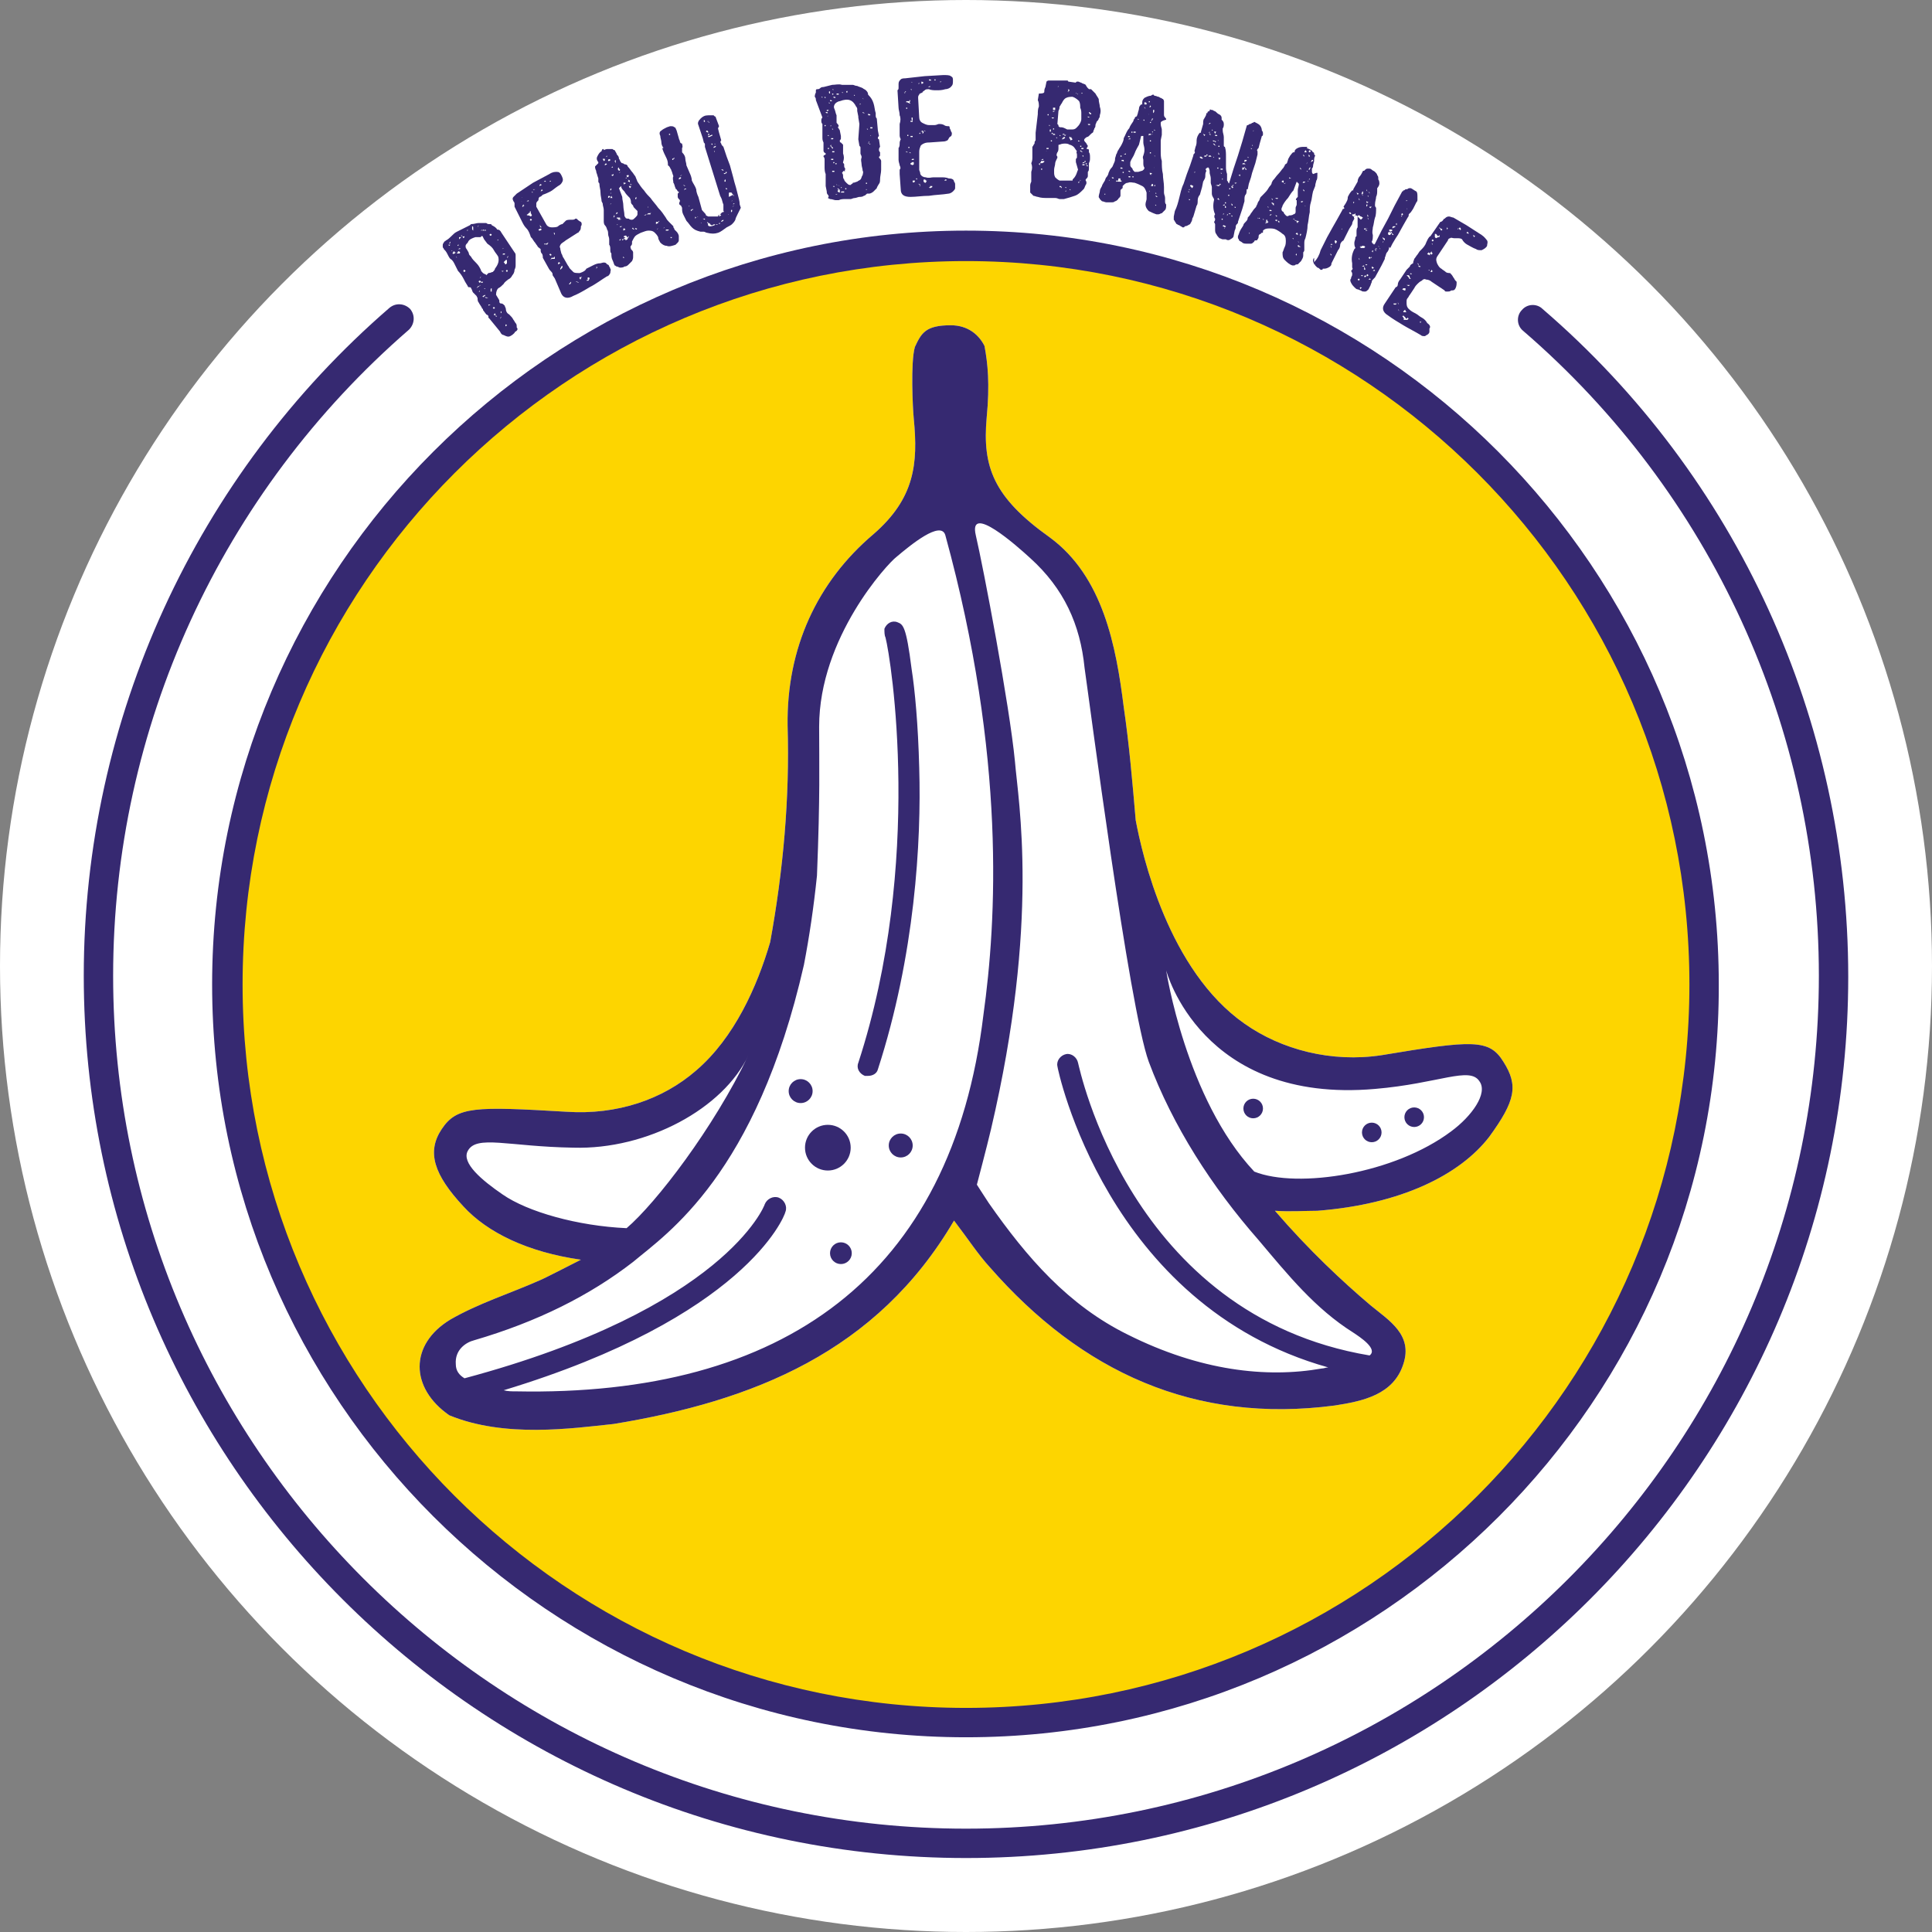 <?xml version="1.0" encoding="utf-8"?>
<!-- Generator: Adobe Illustrator 19.2.0, SVG Export Plug-In . SVG Version: 6.00 Build 0)  -->
<svg version="1.1" id="Calque_1" xmlns="http://www.w3.org/2000/svg" xmlns:xlink="http://www.w3.org/1999/xlink" x="0px" y="0px"
	 viewBox="0 0 177.6 177.6" style="enable-background:new 0 0 177.6 177.6;" xml:space="preserve">
<rect x="0" y="0" width="177.6" height="177.6" fill="#808080" stroke="none"/>
<style type="text/css">
	.st0{fill:#FFFFFF;}
	.st1{fill:#FDD500;}
	.st2{fill:#362971;}
	.st3{fill-rule:evenodd;clip-rule:evenodd;fill:#362971;}
</style>
<g>
	<circle class="st0" cx="88.8" cy="88.8" r="88.8"/>
	<path class="st1" d="M156.3,89.9c0,37.3-30.2,67.5-67.5,67.5c-37.3,0-67.5-30.2-67.5-67.5c0-37.3,30.2-67.5,67.5-67.5
		C126.1,22.5,156.3,52.7,156.3,89.9"/>
	<path class="st2" d="M88.8,159.7c-38.2,0-69.3-31.1-69.3-69.2c0-38.2,31.1-69.3,69.3-69.3c38.2,0,69.2,31.1,69.2,69.3
		C158.1,128.7,127,159.7,88.8,159.7z M88.8,24c-36.7,0-66.5,29.8-66.5,66.5c0,36.7,29.8,66.5,66.5,66.5c36.7,0,66.5-29.8,66.5-66.5
		C155.3,53.8,125.5,24,88.8,24z"/>
	<g>
		<path class="st2" d="M46.1,21.4l0.8,1.2l0.4,0.6c0.1,0.1,0.1,0.2,0.1,0.3c0,0.1,0,0.2,0,0.3c0,0.2,0,0.4,0,0.5
			c0,0.2,0,0.3-0.1,0.5c0,0.2-0.1,0.4-0.2,0.5c-0.1,0.2-0.2,0.3-0.4,0.4c-0.1,0.1-0.3,0.2-0.4,0.4c-0.2,0.2-0.3,0.3-0.5,0.4
			c-0.1,0.1-0.2,0.3-0.2,0.6l0.3,0.5c0,0.2,0,0.3,0.2,0.3c0.1,0,0.2,0.1,0.3,0.2c0,0.1,0.1,0.2,0.1,0.3c0,0.2,0.1,0.4,0.3,0.5
			c0.2,0.2,0.3,0.3,0.4,0.5c0.1,0.1,0.1,0.2,0.2,0.3c0.1,0.1,0.1,0.2,0.1,0.4c0.1,0.1,0.1,0.2,0,0.3c-0.1,0.1-0.2,0.1-0.2,0.2
			c-0.1,0.1-0.2,0.2-0.4,0.3c-0.2,0.1-0.4,0-0.6-0.1c-0.1,0-0.2-0.1-0.2-0.1c-0.1-0.1-0.1-0.2-0.2-0.3L45,29.3l-0.1-0.1
			c0-0.2,0-0.2-0.2-0.3l-0.3-0.4c0-0.1,0-0.1,0-0.1c0,0-0.1,0-0.1-0.1c-0.1-0.2-0.2-0.3-0.3-0.5c-0.1-0.1-0.1-0.3-0.1-0.4l-0.1-0.2
			c-0.1-0.1-0.2-0.2-0.3-0.3c-0.1-0.1-0.1-0.3-0.2-0.4c0-0.1-0.1-0.1-0.2-0.1c-0.1,0-0.1-0.1-0.1-0.1c-0.2-0.3-0.3-0.5-0.4-0.7
			c-0.1-0.2-0.3-0.5-0.5-0.7c-0.1-0.2-0.2-0.4-0.3-0.6c-0.1-0.2-0.2-0.4-0.4-0.5c-0.1-0.1-0.2-0.3-0.3-0.5c-0.1-0.2-0.2-0.3-0.3-0.4
			c0-0.1-0.1-0.1-0.1-0.2c0-0.1,0-0.1,0-0.2c0-0.1,0.1-0.2,0.1-0.2c0-0.1,0.1-0.1,0.2-0.2c0.2-0.1,0.4-0.3,0.5-0.4
			c0.2-0.2,0.3-0.3,0.5-0.4c0.2-0.1,0.4-0.2,0.6-0.3c0.2-0.1,0.4-0.2,0.6-0.3l0.1-0.1c0.3,0,0.5-0.1,0.7-0.1c0.2,0,0.4,0,0.6,0
			c0,0,0.1,0,0.1,0c0,0,0,0,0,0c0.1,0.1,0.2,0.1,0.3,0.1c0.1,0,0.2,0,0.2,0.1c0.2,0.1,0.4,0.2,0.5,0.4C45.9,21.1,46,21.2,46.1,21.4z
			 M41.2,22.5l0.1,0.1l0.1-0.1L41.2,22.5z M41.4,22.2C41.4,22.2,41.3,22.3,41.4,22.2c-0.1,0.1-0.1,0.2-0.1,0.2
			C41.4,22.4,41.4,22.3,41.4,22.2C41.4,22.3,41.4,22.2,41.4,22.2z M41.6,23.1L41.5,23l-0.1-0.1l0.1,0.1C41.5,23,41.5,23.1,41.6,23.1
			C41.6,23.1,41.6,23.1,41.6,23.1z M41.6,23.3C41.6,23.3,41.6,23.3,41.6,23.3c0.1,0.1,0.1,0,0.2,0l0.1-0.1l0.1,0.1
			c0.1,0,0.2,0,0.2,0c0,0,0.1,0,0.1-0.1l-0.1-0.1c0,0-0.1,0-0.1,0c0,0,0,0,0,0.1c-0.1,0-0.1,0.1-0.1,0.1c0,0,0,0-0.1-0.1
			c-0.1,0-0.1,0-0.1,0c0,0,0,0,0,0c0,0,0-0.1-0.1-0.1C41.7,23.2,41.6,23.2,41.6,23.3z M41.7,22l0.1-0.2L41.7,22L41.7,22z M41.9,22.6
			L41.9,22.6L41.9,22.6z M41.9,23.6l0.1,0.1C42,23.7,42,23.6,41.9,23.6C42,23.6,42,23.6,41.9,23.6z M42.2,22.5c0,0-0.1,0-0.1,0
			c0,0-0.1,0.1,0,0.1L42.2,22.5L42.2,22.5L42.2,22.5z M42.1,22.9L42.1,22.9c0.1,0,0.2,0,0.2,0c0,0,0,0,0-0.1L42.1,22.9z M42.2,21.8
			L42.2,22l0.2-0.2c0,0,0,0,0,0C42.3,21.8,42.2,21.8,42.2,21.8z M42.4,23.6l-0.1-0.1l0.1-0.1l-0.1,0.1L42.4,23.6L42.4,23.6
			L42.4,23.6z M42.7,21.7C42.7,21.7,42.6,21.7,42.7,21.7c-0.1,0.1-0.2,0-0.2,0l-0.1-0.1c0,0.1,0,0.1,0,0.1c0,0,0,0,0.1,0l0.1,0.2
			c0,0,0,0,0,0c0,0,0.1,0,0.2,0c0,0,0,0,0,0c0,0,0,0-0.1,0c0,0,0,0-0.1,0C42.7,21.8,42.7,21.8,42.7,21.7L42.7,21.7z M42.4,23.1
			L42.4,23.1L42.4,23.1z M42.6,24.6c0,0,0-0.1,0-0.1c0,0,0,0,0.1-0.1L42.6,24.6L42.6,24.6z M42.7,24.1l-0.1,0.1
			C42.6,24.2,42.6,24.2,42.7,24.1C42.7,24.2,42.7,24.1,42.7,24.1L42.6,24l0-0.1l0,0.1L42.7,24.1z M42.7,21.2l-0.1,0.1l0.1,0.1
			l-0.1-0.1L42.7,21.2z M42.8,24.9l-0.1-0.1c-0.1,0-0.1,0.1-0.1,0.1c0,0,0,0.1,0.1,0.1L42.8,24.9z M44.5,22l-0.1-0.2
			c0-0.1-0.1-0.1-0.1-0.1c0,0-0.1,0-0.1,0.1c0,0-0.1,0-0.2,0c-0.1,0-0.2,0-0.3,0c-0.3,0.1-0.6,0.2-0.7,0.5c-0.1,0.1-0.2,0.2-0.2,0.3
			c0,0.1,0,0.2,0.1,0.3c0.1,0.2,0.2,0.3,0.2,0.4c0,0.1,0.1,0.2,0.2,0.3c0.1,0.2,0.3,0.4,0.5,0.6c0.2,0.2,0.3,0.4,0.4,0.6
			c0,0.1,0.1,0.2,0.2,0.3c0.1,0.1,0.3,0.1,0.3,0.2l0.2-0.2c0.2,0,0.3-0.1,0.4-0.1c0.1-0.1,0.2-0.2,0.2-0.3c0.3-0.4,0.4-0.7,0.3-1.1
			c-0.1-0.2-0.3-0.4-0.4-0.6c-0.1-0.2-0.3-0.4-0.6-0.6L44.5,22z M43.2,21L43,21.1c0,0,0,0,0,0c0,0,0,0-0.1,0.1c0,0,0.1,0,0.1,0
			c0,0,0,0,0-0.1L43.2,21z M42.9,25.1l0.1-0.1L42.9,25.1z M43.5,21.2L43.5,21.2c0-0.2,0-0.2,0-0.3c0,0,0-0.1-0.1-0.1
			c0,0.1,0,0.1,0,0.2C43.4,21.1,43.4,21.1,43.5,21.2L43.5,21.2z M44,21.2l-0.1,0.1L44,21.2l-0.1-0.1l-0.1,0.1l0.1-0.1L44,21.2z
			 M44.2,26.2c-0.1,0-0.1,0.1-0.2,0.1c-0.1,0-0.1,0.1-0.2,0.2L44.2,26.2z M43.9,20.8C43.9,20.9,44,20.9,43.9,20.8
			c0.1,0,0.1-0.1,0.1-0.1L43.9,20.8z M44.1,26L44,26C44.1,26,44.1,26,44.1,26C44.1,26,44.1,26,44.1,26l0.1-0.1c0,0,0,0.1,0.1,0.1
			c0,0,0.1,0,0.1-0.1c0,0-0.1,0-0.1,0c0,0-0.1,0-0.1,0c0-0.1-0.1-0.1-0.1-0.1c0,0-0.1,0-0.1,0.1L44.1,26z M44.1,25.6
			C44.1,25.6,44.1,25.6,44.1,25.6c0.1-0.1,0.1-0.1,0.1-0.2L44.1,25.6L44.1,25.6z M44.1,26.8C44.1,26.8,44.1,26.9,44.1,26.8
			C44.2,26.8,44.2,26.8,44.1,26.8c0-0.1,0-0.1,0-0.1C44,26.8,44,26.9,44.1,26.8z M44.3,21.1l-0.1,0.1C44.3,21.2,44.3,21.2,44.3,21.1
			C44.3,21.2,44.3,21.1,44.3,21.1c0,0.1,0.1,0.1,0.1,0.1c0,0,0.1,0,0.2,0c0,0,0,0,0,0c0,0,0.1,0,0.1,0l-0.1-0.1l-0.1,0.1
			c0-0.1-0.1-0.1-0.1-0.1C44.4,21.2,44.3,21.2,44.3,21.1z M44.4,27.2C44.3,27.3,44.3,27.3,44.4,27.2c-0.1,0.1,0,0.1,0.1,0.1
			c0-0.1,0-0.1,0.1-0.1c0,0,0,0,0-0.1L44.4,27.2z M44.6,26.5c-0.1,0-0.1,0.1-0.2,0.1c-0.1,0-0.1,0-0.1-0.1c0,0.1,0.1,0.1,0.1,0.1
			c0,0,0,0,0.1-0.1C44.5,26.6,44.6,26.6,44.6,26.5C44.7,26.5,44.7,26.5,44.6,26.5z M44.5,26.7L44.5,26.7l-0.1,0.2L44.5,26.7
			L44.5,26.7z M44.9,27.4L44.9,27.4l-0.3-0.1c0,0,0,0.1,0.1,0.1C44.7,27.4,44.8,27.4,44.9,27.4L44.9,27.4z M44.8,27.9L44.7,28
			L44.8,27.9z M44.8,26.4L44.8,26.4L44.8,26.4z M45.1,28L45.1,28c-0.1,0-0.2,0-0.2,0c0,0,0,0,0,0.1L45.1,28z M45,21.6
			C45,21.6,45,21.7,45,21.6c0.1,0.1,0.1,0.1,0.2,0c0-0.1-0.1-0.1-0.1-0.1C45.1,21.5,45,21.5,45,21.6z M45.2,26.5
			c-0.1,0-0.1,0.1-0.1,0.1c0,0.1,0,0.1,0,0.2l0.1,0.1l-0.1-0.1L45,26.8c0.1,0,0.1,0,0.2,0c0,0,0,0,0-0.1L45.2,26.5z M45.2,27.6
			l0.1,0.1C45.2,27.6,45.2,27.6,45.2,27.6c0,0-0.1,0-0.1,0.1C45.1,27.7,45.1,27.7,45.2,27.6c0,0-0.1,0-0.1,0.1L45.2,27.6z M45.2,22
			L45.2,22l-0.1-0.2L45.2,22L45.2,22z M45.5,28.3C45.5,28.3,45.5,28.3,45.5,28.3c-0.1-0.1-0.1-0.1-0.2,0l0.1,0.1L45.5,28.3z
			 M45.6,29C45.6,29,45.6,29,45.6,29C45.6,29,45.6,28.9,45.6,29l-0.1-0.2l-0.1,0.1c0,0.1,0.1,0.1,0.1,0.1
			C45.5,28.9,45.5,28.9,45.6,29L45.6,29C45.6,29,45.5,29,45.6,29c-0.1,0.1,0,0.1,0.1,0.1L45.6,29z M45.5,26.2L45.5,26.2L45.5,26.2
			l-0.1,0.1L45.5,26.2z M45.6,22l0.1,0.1c0.1,0,0.1,0,0.1,0c0,0,0,0,0-0.1l-0.1,0.1L45.6,22l-0.1,0.1L45.6,22z M45.7,28.6L45.7,28.6
			L45.7,28.6l0.1-0.1L45.7,28.6z M45.9,22.7l-0.1,0.1L45.9,22.7z M46.1,25.6c0,0.1,0,0.1,0,0.2c0,0-0.1,0.1-0.1,0.1l0.1-0.1
			c0,0,0,0,0,0C46.1,25.7,46.1,25.7,46.1,25.6z M46.1,28.6l-0.1,0.1l0.1,0.1L46.1,28.6L46.1,28.6z M46.1,29.1
			c-0.1,0.1-0.1,0.1-0.1,0.1c0,0,0,0,0,0.1L46.1,29.1z M46.1,25.4L46,25.2L46.1,25.4z M46.3,22.8C46.3,22.8,46.3,22.8,46.3,22.8
			c0,0-0.1,0-0.1,0.1L46.1,23l0.1-0.1L46.3,22.8z M46.1,24.9C46.1,24.9,46.2,25,46.1,24.9c0.1,0.1,0.1,0.1,0.2,0
			C46.2,24.9,46.2,24.9,46.1,24.9C46.2,24.9,46.1,24.9,46.1,24.9z M46.2,29.7c0,0,0-0.1,0-0.1c0,0,0,0,0.1-0.1L46.2,29.7z
			 M46.2,23.4c0.1,0,0.2,0,0.2,0c0,0,0-0.1,0.1-0.2l0.1,0.1c-0.1,0-0.2,0-0.2,0C46.3,23.3,46.2,23.3,46.2,23.4z M46.3,24.1l0.1,0.1
			c0,0,0,0,0,0c0,0,0,0.1,0.1,0.1c0,0,0,0,0.1-0.1c0-0.1,0-0.1,0-0.2c0-0.1,0-0.1,0-0.1c0,0,0,0-0.1,0L46.3,24.1z M46.5,30l0.1-0.1
			l-0.1-0.1C46.5,29.9,46.4,29.9,46.5,30C46.5,30,46.5,30,46.5,30z M46.6,25C46.6,25,46.6,25,46.6,25c0.1-0.1,0.1-0.1,0-0.2
			l-0.1,0.1L46.6,25l0.1-0.1L46.6,25z M46.6,23.7c0.1,0,0.1-0.1,0.1-0.1c0,0,0,0,0-0.1L46.6,23.7L46.6,23.7z M46.9,23.9l-0.1-0.1
			L46.9,23.9z"/>
		<path class="st2" d="M49,16.8l1.5-0.8c0.3-0.2,0.5-0.2,0.7-0.2c0.2,0,0.3,0.1,0.4,0.3c0.1,0.2,0.2,0.4,0.1,0.6
			c-0.1,0.2-0.2,0.3-0.4,0.4c-0.3,0.2-0.5,0.4-0.7,0.5c-0.2,0.1-0.4,0.2-0.7,0.3c-0.1,0.1-0.2,0.2-0.3,0.2c-0.1,0.1-0.1,0.2-0.1,0.3
			c-0.1,0.1-0.2,0.2-0.2,0.3c0,0.1,0,0.2,0,0.3l0.9,1.6c0.1,0.2,0.3,0.3,0.5,0.3c0.2,0,0.5,0,0.6-0.1c0.1-0.1,0.3-0.2,0.4-0.2
			c0.1-0.1,0.2-0.2,0.3-0.3c0.1-0.1,0.3-0.1,0.5-0.1c0.2,0,0.3,0,0.4-0.1c0,0,0.1,0,0.1,0c0,0,0,0,0,0c0.1,0.1,0.2,0.2,0.4,0.3
			c0.1,0.1,0.1,0.3,0,0.4c0,0.1,0,0.3-0.1,0.4c-0.1,0.1-0.1,0.2-0.2,0.2L52,22.1c-0.1,0.1-0.3,0.2-0.4,0.3c-0.1,0.1-0.2,0.3-0.1,0.4
			c0,0.2,0.1,0.4,0.1,0.5c0.1,0.1,0.1,0.3,0.2,0.4l0.4,0.7c0.1,0.1,0.1,0.2,0.2,0.3c0.1,0.1,0.2,0.2,0.3,0.3
			c0.1,0.1,0.3,0.1,0.6,0.1c0.3-0.1,0.5-0.2,0.6-0.4c0.2-0.1,0.4-0.2,0.6-0.3c0.2-0.1,0.4-0.2,0.7-0.2c0.3-0.1,0.5-0.1,0.6,0.1
			c0.1,0,0.2,0.1,0.2,0.2c0.1,0.1,0.1,0.2,0.1,0.2c0.1,0.1,0,0.2,0,0.4c-0.1,0.2-0.2,0.3-0.3,0.3c-0.5,0.3-1,0.7-1.6,1
			c-0.5,0.3-1,0.6-1.5,0.8c-0.5,0.3-0.9,0.2-1.1-0.2L51,25.6l-0.2-0.3c0-0.1,0-0.2-0.1-0.3c-0.1-0.1-0.2-0.2-0.3-0.4l-0.5-0.9
			c0-0.1,0-0.3-0.1-0.4c-0.1-0.1-0.1-0.2-0.1-0.4c-0.1-0.1-0.3-0.2-0.3-0.3c-0.1-0.1-0.2-0.3-0.3-0.4l-0.2-0.3l-0.1-0.1
			c-0.1-0.3-0.2-0.6-0.4-0.8c-0.2-0.2-0.3-0.4-0.4-0.6l-0.7-1.4c0-0.1,0-0.2,0-0.3c0-0.1-0.1-0.2-0.1-0.2c-0.1-0.2-0.1-0.3,0-0.4
			c0.1-0.1,0.2-0.2,0.3-0.3L49,16.8z M48,18.5c-0.1,0-0.1,0.1-0.1,0.1c0,0,0,0.1,0,0.1l-0.1-0.1L48,18.5z M48,18.1l-0.1,0.2
			C47.9,18.2,48,18.2,48,18.1C48,18.1,48,18.1,48,18.1z M48,19c0.1,0,0.1,0,0.1,0c0,0,0-0.1,0.1-0.1c0,0,0,0-0.1,0c0,0,0,0.1,0,0.1
			l0.1-0.1l-0.1-0.1L48,19z M48.1,18.3l0.1,0.1L48.1,18.3z M48.2,17.8L48.2,17.8L48.2,17.8C48.2,17.9,48.2,17.9,48.2,17.8
			c0.1,0.1,0.1,0.1,0.2,0C48.3,17.9,48.3,17.9,48.2,17.8C48.3,17.8,48.2,17.8,48.2,17.8z M48.3,19.7l-0.1-0.1L48.3,19.7z M48.3,18.7
			l0.1,0.1L48.3,18.7z M48.4,18.5l0.2,0l0-0.1L48.4,18.5z M48.8,19.6c0,0,0-0.1,0-0.1c0-0.1-0.1-0.1-0.1-0.1
			C48.7,19.4,48.7,19.5,48.8,19.6c-0.1-0.1-0.1-0.1-0.2,0l-0.1,0.1c-0.1,0-0.1,0.1,0,0.1c0,0,0,0,0.1,0l0.1,0.1l-0.1-0.1l0.2,0.1
			l0.1-0.1L48.8,19.6z M48.6,18.6l-0.1,0.1L48.6,18.6z M48.7,20.2l0.1-0.1L48.7,20.2l0.1,0.1l0.1-0.1l-0.1-0.1L48.7,20.2l-0.1-0.1
			L48.7,20.2z M48.9,17.6c0,0.1,0,0.1,0,0.1c0,0,0,0,0.1,0l0,0.1l0-0.1L48.9,17.6z M49.1,20.5l0.1-0.1c0,0,0,0,0,0
			c-0.1,0-0.1,0-0.2,0L49,20.3l0.1,0.1c0,0,0.1,0,0.2,0c0,0,0,0,0,0L49.1,20.5L49,20.6L49.1,20.5z M49.2,17.4l0.1-0.1
			C49.2,17.4,49.2,17.4,49.2,17.4c0,0-0.1,0-0.2,0C49,17.4,49,17.5,49.2,17.4C49.1,17.6,49.1,17.5,49.2,17.4z M49.1,20.9l0.1-0.1
			L49.1,20.9z M49.9,21.1C49.9,21.1,49.9,21.1,49.9,21.1c-0.1,0.1-0.1,0.1-0.1,0.2C49.8,21.2,49.8,21.1,49.9,21.1
			C49.9,21.1,49.9,21.1,49.9,21.1c-0.1,0-0.1,0-0.1,0c0,0,0,0-0.1-0.1l-0.2,0.1c0,0.1,0.1,0.1,0.1,0.1c0,0,0.1,0,0.2-0.1L49.9,21.1z
			 M49.8,17C49.8,17,49.8,16.9,49.8,17c-0.1-0.1-0.1-0.1-0.2,0l0,0.1L49.8,17z M49.7,21.9L49.6,22L49.7,21.9z M49.6,20.8l0.1,0.1
			c0,0,0,0,0,0c0,0,0.1,0,0.1,0l-0.1-0.1c0-0.1-0.1-0.1-0.1-0.1C49.7,20.8,49.7,20.8,49.6,20.8z M49.9,17.5l-0.1-0.1l-0.1,0.2
			L49.9,17.5z M50,22.4l0.1,0.1l0.1-0.1c0,0,0,0,0,0C50.1,22.4,50,22.4,50,22.4z M50,16.7L50,16.7l0.2,0l-0.1-0.1L50,16.7z
			 M50.4,22.3l-0.2,0.1c0,0,0,0.1,0.1,0.1C50.3,22.4,50.4,22.4,50.4,22.3L50.4,22.3z M50.6,23.3l-0.1,0.1l0.1,0.1
			c0.1,0,0.1-0.1,0.1-0.1C50.6,23.4,50.6,23.3,50.6,23.3z M50.5,16.7C50.6,16.7,50.6,16.7,50.5,16.7c0.1,0,0.2,0,0.1-0.1L50.5,16.7z
			 M51,23.6c-0.1,0-0.1,0.1-0.1,0.1c0,0-0.1,0-0.2,0l-0.1,0.2l0.1-0.1c0,0,0.1,0,0.1,0c0.1,0,0.2,0,0.2,0L51,23.6z M50.8,22.5
			l0.1,0.1l0.1-0.1l-0.1,0.1L50.8,22.5z M50.9,21.5C50.9,21.6,50.9,21.6,50.9,21.5c0.1,0.1,0.1,0.1,0.2,0l0.1,0.2L51,21.8
			c0-0.1,0-0.1-0.1-0.1c0,0,0,0.1-0.1,0.1l0.1-0.1l0.1-0.1c0,0,0-0.1,0-0.1c0-0.1,0-0.1-0.1-0.1C51,21.6,50.9,21.6,50.9,21.5
			C50.9,21.6,50.9,21.6,50.9,21.5z M50.9,22.2l0.1,0.1L50.9,22.2z M51.3,21.3l-0.1,0.1L51.3,21.3L51.3,21.3z M51.3,25l-0.1-0.1
			L51.3,25l0.1,0.1L51.3,25z M51.3,24.3l0.2-0.1l-0.1-0.1C51.3,24.1,51.3,24.2,51.3,24.3C51.3,24.3,51.3,24.3,51.3,24.3z M51.7,24.6
			C51.7,24.6,51.7,24.6,51.7,24.6c0-0.1,0-0.1,0-0.1c0-0.1,0-0.1-0.1,0l-0.1,0.2l0,0.1C51.6,24.7,51.7,24.6,51.7,24.6z M52.3,26.1
			C52.3,26.1,52.3,26.1,52.3,26.1c0.1,0.1,0.1,0,0.2-0.1L52.3,26.1l0.2-0.1l0-0.1L52.3,26.1L52.3,26.1z M52.3,21l0.1,0.1L52.3,21z
			 M52.6,25.7L52.6,25.7l-0.2,0C52.4,25.7,52.4,25.7,52.6,25.7C52.5,25.7,52.5,25.7,52.6,25.7z M52.9,25.6l-0.1-0.1l0-0.1l0,0.1
			L52.9,25.6L52.9,25.6L52.9,25.6z M53.1,25.9C53.1,25.9,53.1,25.9,53.1,25.9c-0.1-0.1-0.1,0-0.2,0L53.1,25.9
			C53.1,26,53.1,26,53.1,25.9c0,0.1,0,0.1,0.1,0.1L53.1,25.9z M53.4,25.6l0.1-0.2l-0.1,0.1c0,0-0.1-0.1-0.1,0c0,0-0.1,0.1,0,0.1
			c0,0.1,0.1,0.1,0.1,0.1C53.3,25.7,53.4,25.7,53.4,25.6z M54,26l0.1-0.2l0.1-0.2l0.1,0.1l-0.1-0.1c0-0.1-0.1-0.1-0.1-0.1
			c0,0-0.1,0-0.1,0.1l0.1,0.1c0,0,0,0,0,0c0,0-0.1,0-0.1,0l-0.1,0.1l-0.1-0.1l0.1,0.1c0.1,0,0.1,0,0.2,0c0,0,0.1,0,0.2,0L54,26z
			 M53.9,25.5l0.1-0.1L53.9,25.5z M54.8,24.7l0.1-0.1c0,0,0-0.1-0.1-0.1C54.9,24.6,54.8,24.6,54.8,24.7L54.8,24.7l-0.1,0.1
			L54.8,24.7z M55.1,25l0.1-0.1L55.1,25l-0.1-0.1L55.1,25z"/>
		<path class="st2" d="M57.7,15.3L57.7,15.3c0.2,0.2,0.3,0.4,0.4,0.5c0.1,0.1,0.2,0.3,0.3,0.4l0.2,0.5c0.2,0.3,0.4,0.6,0.6,0.8
			c0.2,0.3,0.4,0.5,0.6,0.7c0.2,0.3,0.5,0.6,0.7,0.9c0.3,0.3,0.5,0.6,0.7,0.9c0.1,0.2,0.2,0.3,0.3,0.4c0.1,0.1,0.2,0.2,0.4,0.4
			l0,0.1c0,0,0.1,0.1,0.1,0.2c0.1,0.1,0.1,0.1,0.2,0.2c0.1,0.1,0.2,0.3,0.2,0.4c0,0.1,0,0.3,0,0.4c0,0.1-0.1,0.2-0.1,0.2
			c-0.1,0.1-0.1,0.1-0.2,0.2c-0.3,0.1-0.6,0.2-0.8,0.1c-0.2,0-0.4-0.1-0.6-0.3c-0.1-0.2-0.2-0.3-0.2-0.5c-0.1-0.2-0.2-0.3-0.3-0.4
			c-0.2-0.2-0.4-0.2-0.6-0.2c-0.2,0-0.4,0.1-0.7,0.2c-0.2,0.1-0.4,0.2-0.5,0.3c-0.1,0.1-0.2,0.3-0.3,0.5l0,0.1c0,0.1,0,0.1,0,0.1
			c0,0,0,0.1-0.1,0.2c-0.1,0.1,0,0.2,0,0.3c0.1,0.1,0.2,0.2,0.2,0.3c0,0.1,0,0.1,0,0.2c0,0.1,0,0.1,0,0.2c0,0.1,0,0.2-0.1,0.4
			c-0.1,0.1-0.2,0.2-0.3,0.3c-0.1,0.1-0.2,0.2-0.4,0.2c-0.1,0.1-0.3,0.1-0.4,0.1c-0.1,0-0.2-0.1-0.3-0.1c-0.1,0-0.1-0.1-0.2-0.1
			c-0.1-0.2-0.1-0.3-0.2-0.5c-0.1-0.2-0.1-0.4-0.1-0.6c-0.1-0.1-0.1-0.2-0.1-0.4c0-0.1,0-0.3-0.1-0.4c0-0.2,0-0.3,0-0.5
			c0-0.2-0.1-0.3-0.1-0.5c0-0.1,0-0.3-0.1-0.4c0-0.1-0.1-0.3-0.2-0.4c-0.1-0.1-0.1-0.3-0.1-0.4c0-0.1,0-0.3,0-0.4c0-0.2,0-0.4,0-0.6
			c0-0.2-0.1-0.4-0.1-0.6l-0.1-0.2c0-0.2-0.1-0.5-0.1-0.8c0-0.3-0.1-0.5-0.1-0.8c0-0.1-0.1-0.1-0.1-0.2c0-0.1,0-0.2,0-0.3l-0.1-0.3
			c0-0.1-0.1-0.2-0.1-0.4c-0.1-0.2-0.1-0.3-0.1-0.4C55,15,55,15,55,15c0,0,0,0,0-0.1c-0.1-0.1-0.2-0.3-0.1-0.5
			c0.1-0.2,0.2-0.4,0.4-0.5c0-0.1,0.1-0.2,0.1-0.2c0.1,0,0.1,0,0.1,0.1c0.2-0.1,0.3-0.1,0.4-0.1c0.1,0,0.2,0,0.2,0
			c0.1,0,0.1,0,0.2,0c0,0,0.1,0.1,0.2,0.1c0.1,0.2,0.2,0.3,0.2,0.4c0.1,0.1,0.2,0.2,0.2,0.4c0,0,0.1,0.1,0.1,0.2
			c0.1,0.1,0.1,0.2,0.2,0.2c0.1,0,0.2,0.1,0.2,0.1C57.6,15.1,57.7,15.2,57.7,15.3z M55.4,14.6l0.1,0.2c0.1,0,0.1-0.1,0.1-0.1
			c0,0,0,0,0-0.1C55.6,14.6,55.5,14.6,55.4,14.6C55.4,14.6,55.4,14.6,55.4,14.6z M55.8,15.1C55.8,15.1,55.8,15.1,55.8,15.1
			c-0.1-0.1-0.1-0.1-0.2,0l0,0.1L55.8,15.1z M55.7,15.3L55.7,15.3L55.7,15.3z M55.8,14.4c0,0,0-0.1,0-0.1l-0.1,0.1L55.8,14.4
			C55.7,14.5,55.8,14.4,55.8,14.4z M55.8,16.3l0.1-0.1L55.8,16.3L55.8,16.3z M55.9,17c-0.1,0-0.1,0.1-0.1,0.1c0,0,0,0,0,0l0-0.1
			L55.9,17z M56,14.5l0-0.1L56,14.5l-0.1,0.1L56,14.5z M55.9,17.4l-0.1-0.1L55.9,17.4z M56,17.5C55.9,17.5,55.9,17.5,56,17.5
			c-0.1,0.1-0.1,0.1-0.1,0.2c0,0,0,0,0,0c0,0,0,0,0,0c0,0,0,0,0-0.1L56,17.5z M56.1,14.7l0.2-0.1L56.1,14.7
			C56.1,14.6,56,14.6,56.1,14.7c-0.1-0.1-0.1-0.1-0.2,0l0,0.1C56,14.8,56.1,14.8,56.1,14.7C56.1,14.7,56.1,14.7,56.1,14.7z M56,18
			c-0.1,0-0.1,0.1-0.1,0.1c0,0,0,0,0,0.1l0.2-0.1L56,18z M56.1,17.8l0-0.1C56.1,17.8,56.1,17.8,56.1,17.8c0,0,0.1,0,0.1-0.1
			L56.1,17.8z M56.2,18.7c-0.1,0-0.1,0.1-0.1,0.1c0,0,0,0,0,0L56.2,18.7L56.2,18.7z M56.1,17.4l0,0.1c0.1,0,0.1-0.1,0.1-0.1
			c0,0,0,0,0-0.1L56.1,17.4z M56.3,18.2L56.2,18l-0.1,0.2L56.3,18.2z M56.4,15.5l-0.1-0.2l-0.1,0.1c0.1,0,0.1,0,0.1,0
			C56.4,15.4,56.4,15.4,56.4,15.5z M56.2,16.5l0.2-0.1l0-0.1l0,0.1L56.2,16.5z M56.2,16.1C56.2,16.1,56.2,16.1,56.2,16.1
			c0.1,0.1,0.1,0.1,0.2,0l0-0.1L56.2,16.1z M56.4,19.9l0,0.1l0.1-0.1c0-0.1,0-0.1-0.1-0.1C56.5,19.9,56.4,19.9,56.4,19.9z
			 M56.5,18.6l0.1-0.1L56.5,18.6z M56.5,14.8l0.1,0.2c0-0.1,0-0.2,0-0.2c0,0,0-0.1,0-0.1L56.5,14.8z M56.5,18.3l0.2-0.1L56.5,18.3z
			 M56.6,19.7l0.2-0.1l-0.1-0.1L56.6,19.7z M56.7,20.7l0.1-0.1C56.8,20.6,56.7,20.6,56.7,20.7C56.7,20.7,56.7,20.7,56.7,20.7z
			 M57,20.2l0-0.1l0-0.1L56.7,20c0,0.1,0,0.1,0.1,0.1c0,0,0.1,0,0.1,0c-0.1,0-0.1,0.1-0.1,0.1C56.9,20.2,56.9,20.2,57,20.2
			C57,20.3,57,20.3,57,20.2c0,0,0.1,0,0.1-0.1L57,20.2z M56.9,22.2C56.9,22.3,56.9,22.3,56.9,22.2c0,0.1,0,0.1-0.1,0.1L56.9,22.2
			L56.9,22.2z M56.8,20.9l0.1-0.1L56.8,20.9z M57.1,22C57.1,22,57,22,57.1,22c-0.1,0-0.2,0-0.2-0.1l0.1,0.1l-0.1,0.1c0,0,0,0,0.1,0
			c0,0,0,0,0.1-0.1L57.1,22z M56.9,15.4c-0.1,0-0.1,0.1-0.1,0.1c0,0.1,0,0.1,0.1,0.2c0.1,0,0.1-0.1,0.1-0.1
			C56.9,15.5,56.9,15.5,56.9,15.4z M57.1,15.8l-0.1,0.1c0-0.1,0-0.1,0-0.1c0,0,0,0-0.1,0.1L57.1,15.8z M57.9,18.2l-0.1-0.1
			c-0.1-0.1-0.3-0.3-0.4-0.5c-0.2-0.2-0.3-0.3-0.3-0.5L57,17.2l-0.1,0.1l0.3,0.8c0,0.3,0.1,0.5,0.1,0.8c0,0.3,0.1,0.6,0.1,0.9
			c0,0.1,0.1,0.2,0.1,0.2c0,0.1,0.2,0.1,0.3,0.1c0.1,0.1,0.2,0.1,0.3,0.1c0.1,0,0.2-0.1,0.3-0.2c0.1-0.1,0.2-0.2,0.2-0.3
			c0-0.1,0-0.2,0-0.3c-0.1-0.1-0.2-0.2-0.3-0.3c-0.1-0.1-0.1-0.2-0.1-0.2c-0.1-0.1-0.2-0.2-0.2-0.3C58,18.5,58,18.4,57.9,18.2z
			 M57.3,16.6l-0.1,0.1c-0.1,0-0.1,0-0.2,0c0,0,0,0,0,0l0.2-0.1L57.3,16.6z M57.2,20.8c0,0-0.1,0-0.1,0c0,0-0.1,0-0.1,0l0,0.1
			L57.2,20.8z M57.7,21.9C57.8,21.9,57.8,21.8,57.7,21.9c0.1-0.1,0.1-0.1,0.1-0.2l-0.1,0.1L57.7,21.9c0-0.1-0.1-0.1-0.1-0.2
			c0,0-0.1-0.1-0.2,0c-0.1,0-0.1,0.1,0,0.1c0,0,0,0,0.1,0l-0.1,0.1L57.2,22l0,0.1c0.1,0,0.1-0.1,0.1-0.1c0,0,0,0,0-0.1
			c0,0,0.1,0.1,0.1,0.1c0,0,0.1,0,0.1,0l0,0.1C57.7,22,57.7,22,57.7,21.9C57.7,21.9,57.7,21.9,57.7,21.9z M57.3,23.6
			C57.3,23.6,57.3,23.6,57.3,23.6c-0.1,0.1,0,0.1,0.1,0.1L57.3,23.6z M57.3,16.8l0.1,0.2c0,0,0-0.1,0-0.1c0,0,0,0,0.1,0l0-0.1
			L57.3,16.8z M57.5,21.1l-0.1-0.1c-0.1,0-0.1,0-0.1,0.1c0,0,0,0.1,0,0.1L57.5,21.1z M57.6,16.2l0-0.1L57.6,16.2z M57.5,16.4
			C57.5,16.5,57.5,16.5,57.5,16.4c0.1,0,0.1,0,0.1-0.1L57.5,16.4z M58,20.7c-0.1,0-0.1,0-0.2,0c0,0-0.1,0-0.1,0l-0.2,0.1l0.2-0.1
			c0.1,0,0.2,0,0.2,0C57.9,20.7,57.9,20.7,58,20.7z M57.6,16.2l0.1,0.1l0.1-0.1c0,0,0,0,0-0.1C57.6,16.1,57.6,16.1,57.6,16.2z
			 M57.7,17.2l0.2-0.1L57.7,17.2z M57.7,23.3C57.7,23.4,57.7,23.4,57.7,23.3l0.2,0C57.7,23.4,57.7,23.3,57.7,23.3z M57.7,16.5
			l0.1,0.1c-0.1,0-0.1,0.1,0,0.1c0.1,0,0.1,0.1,0.1,0.1l0-0.1l0-0.1L57.7,16.5z M57.9,17.3l0.1-0.1c0-0.1,0-0.1-0.1-0.1
			c0,0-0.1,0-0.1,0L57.9,17.3z M58,16.9l0,0.1C58.1,17,58.1,17,58,16.9c0,0-0.1,0-0.1,0.1L58,16.9z M58.1,21
			C58.1,21.1,58.1,21.1,58.1,21c0.1,0.1,0.2,0.1,0.2,0.1c0-0.1-0.1-0.1-0.1-0.1C58.2,20.9,58.2,20.9,58.1,21z M58.3,17.9
			C58.3,17.9,58.3,17.9,58.3,17.9L58.3,17.9l0.1,0C58.4,17.9,58.3,17.9,58.3,17.9z M58.4,18.2l0,0.1c0.1,0,0.1,0,0.1-0.1
			c0,0,0,0,0-0.1L58.4,18.2z M58.6,21.1c0,0,0-0.1-0.1-0.1c0,0-0.1-0.1-0.1,0c0,0.1,0.1,0.1,0.1,0.1C58.6,21,58.6,21,58.6,21.1
			L58.6,21.1z M58.7,20.3l0.1-0.1L58.7,20.3z M58.8,18.6l0.2-0.1l0,0.1l0-0.1L58.8,18.6z M58.8,18l0-0.1L58.8,18l0,0.1L58.8,18z
			 M59.1,18.2C59.1,18.2,59.1,18.2,59.1,18.2C59.1,18.2,59.1,18.2,59.1,18.2c-0.1,0-0.1,0-0.1,0C59,18.2,59,18.2,59.1,18.2z
			 M59,18.8l0,0.1L59,18.8l0.1-0.1L59,18.8z M59.2,19.7c0,0.1-0.1,0.1-0.1,0.1c0,0,0,0,0,0.1l-0.1-0.1L59.2,19.7z M59.4,19.7
			l-0.2,0.1C59.3,19.8,59.4,19.8,59.4,19.7C59.4,19.8,59.4,19.8,59.4,19.7L59.4,19.7z M59.4,20.4l0,0.1l-0.1,0.1l0.1,0.1l-0.1-0.1
			l0.1-0.1L59.4,20.4z M59.4,19.6L59.4,19.6L59.4,19.6L59.4,19.6L59.4,19.6z M59.8,19.5C59.8,19.6,59.9,19.6,59.8,19.5
			c0,0.1,0,0.1-0.1,0.1c0,0-0.1,0-0.1,0c0,0-0.1,0.1-0.2,0.1l0,0.1l0-0.1c0.1,0,0.1,0,0.2,0c0,0,0.1,0,0.2,0l0,0.1l0-0.1l0-0.1
			c0,0,0,0,0,0C59.8,19.6,59.8,19.6,59.8,19.5z M59.6,19.1l0-0.1C59.6,19,59.5,19,59.6,19.1C59.5,19,59.6,19.1,59.6,19.1z
			 M59.6,19.2l0.1-0.1L59.6,19.2z M60,20.6l0-0.1L60,20.6z M60.1,19.5l0,0.1L60.1,19.5z M60.3,20.6l0.2-0.1c0,0,0,0,0-0.1
			c-0.1,0-0.1,0-0.2,0L60.3,20.6z M60.4,21.1l0.1-0.1C60.5,21,60.4,21,60.4,21.1C60.4,21.1,60.4,21.1,60.4,21.1z M60.7,20.5l0.1-0.1
			L60.7,20.5l-0.1-0.1l0-0.1c-0.1,0.1-0.1,0.1,0,0.1c0,0,0,0,0.1,0L60.7,20.5z M61.1,20.9C61.1,20.9,61.1,20.9,61.1,20.9
			c0,0-0.1,0-0.1,0.1L61.1,20.9z M61.1,21.4l0.1-0.1L61.1,21.4z M61.5,21.2l0-0.1c-0.1,0-0.1,0-0.2,0c-0.1,0-0.1,0-0.1,0.1
			c0.1,0,0.1,0,0.2,0c0,0,0.1-0.1,0.1-0.1L61.5,21.2z M61.6,21.8l0.1,0.1l0.1-0.1L61.6,21.8z"/>
		<path class="st2" d="M66,11.8l0.1,0.4l0.2,0.7c-0.1,0.1-0.1,0.2,0,0.3c0,0.1,0.1,0.2,0.2,0.3l0.3,0.9l0.3,0.8l0.3,1.1l0.1,0.4
			c0.1,0.3,0.2,0.7,0.3,1.1c0.1,0.4,0.2,0.7,0.2,1l0.1,0.3c-0.1,0.2-0.2,0.4-0.3,0.6c-0.1,0.2-0.2,0.4-0.2,0.5
			c-0.1,0.2-0.2,0.3-0.3,0.4c-0.1,0.1-0.3,0.2-0.5,0.3c-0.3,0.2-0.5,0.4-0.8,0.5c-0.3,0.1-0.6,0.1-1,0c-0.1,0-0.2-0.1-0.3-0.1
			c-0.1,0-0.2,0-0.3,0c-0.4-0.1-0.6-0.2-0.8-0.4c-0.2-0.2-0.3-0.4-0.5-0.6c-0.1-0.2-0.2-0.4-0.3-0.6c-0.1-0.2-0.1-0.4-0.1-0.6
			l-0.1-0.2c-0.2-0.1-0.2-0.2-0.1-0.4l0-0.1c-0.1-0.1-0.2-0.2-0.2-0.3c0-0.1,0-0.2,0-0.3c0,0,0,0,0.1-0.1c0-0.1,0-0.1-0.1-0.1
			c0-0.1-0.1-0.1-0.1-0.2c-0.1,0-0.1-0.1-0.1-0.1c-0.1-0.2-0.1-0.4-0.2-0.5c0-0.2-0.1-0.4,0-0.6l-0.1-0.3c0-0.1-0.1-0.2-0.1-0.3
			c-0.1-0.1-0.1-0.3-0.3-0.4l0-0.1c0-0.3-0.1-0.5-0.2-0.7c-0.1-0.2-0.2-0.4-0.3-0.7c0,0,0-0.1,0-0.1c0,0,0,0,0.1,0
			c-0.1-0.1-0.2-0.3-0.2-0.5c0-0.2-0.1-0.4-0.1-0.6c-0.1-0.2-0.1-0.4,0.1-0.5c0.1-0.1,0.3-0.2,0.5-0.3l0.3-0.1c0.2,0,0.3,0,0.4,0.1
			c0.1,0,0.1,0.1,0.2,0.3l0.2,0.7c0,0.1,0.1,0.2,0.1,0.3c0,0.1,0.1,0.2,0.2,0.2c0,0.1,0.1,0.3,0,0.4c0,0.1,0,0.3,0,0.4
			c0.2,0.2,0.3,0.4,0.3,0.6c0,0.2,0.1,0.4,0.1,0.6c0.1,0.2,0.2,0.5,0.3,0.7c0.1,0.2,0.2,0.5,0.2,0.7l0.1,0.2
			c0.1,0.2,0.2,0.3,0.3,0.6c0,0.2,0.1,0.5,0.2,0.7l0.3,1.1c0,0.1,0.1,0.2,0.2,0.3c0.1,0.1,0.2,0.2,0.2,0.3l0.2,0.1
			c0.1,0,0.2,0,0.3,0c0.1,0,0.3,0,0.5,0l0.1,0c0-0.1,0.1-0.2,0.2-0.2c0.1-0.1,0.1-0.1,0.2-0.2c0,0,0,0,0.1,0c0,0,0.1-0.1,0-0.1
			c0-0.2,0-0.4,0-0.6c-0.1-0.2-0.1-0.4-0.2-0.6l-0.1-0.2l-1.4-4.5c0-0.1,0-0.1,0-0.2c0-0.1,0-0.1-0.1-0.2l-0.1-0.4l-0.4-1.2
			c-0.1-0.2,0-0.4,0.2-0.6c0.2-0.2,0.4-0.3,0.7-0.3c0.1,0,0.2,0,0.2,0c0.1,0,0.2,0,0.3,0l0.1,0.1c0.1,0,0.1,0.1,0.1,0.1l0.3,0.8
			L66,11.8z M61.6,12.3l-0.1,0l0,0.1c0.1,0,0.1,0,0.1,0C61.6,12.4,61.6,12.4,61.6,12.3z M61.6,14.5l0.1,0L61.6,14.5z M61.9,13.6
			l-0.2,0.1L61.9,13.6z M62,14.5l-0.2,0.1l0,0.1c0.1,0,0.1,0,0.1-0.1C62,14.6,62,14.6,62,14.5z M62.4,16.5l0.2-0.1l0-0.1
			C62.5,16.3,62.4,16.3,62.4,16.5C62.4,16.4,62.4,16.4,62.4,16.5z M62.5,16.2l0.2-0.1l0-0.1c0,0.1,0,0.1,0,0.1
			C62.6,16.1,62.6,16.1,62.5,16.2z M62.8,17c0,0-0.1,0-0.2,0C62.7,17,62.7,17,62.8,17c0.1,0.1,0.1,0.1,0.2,0.1
			C62.9,17,62.8,17,62.8,17z M63.1,17.4C63.1,17.4,63.1,17.4,63.1,17.4c-0.1-0.1-0.1-0.1-0.2,0c0,0,0,0.1,0,0.1
			C62.9,17.4,63,17.4,63.1,17.4z M63,18.3l0.2-0.1l0.2,0l-0.2,0L63,18.3z M63.4,18.9c-0.1,0-0.1,0.1-0.1,0.1
			C63.3,19,63.3,19,63.4,18.9L63.4,18.9z M63.6,19.6L63.6,19.6L63.6,19.6l-0.2,0.1L63.6,19.6z M63.7,19.3l0-0.1l-0.2,0.1
			c0,0.1,0,0.1,0.1,0.1C63.5,19.3,63.6,19.3,63.7,19.3z M63.6,19.1l0.1,0L63.6,19.1z M63.7,20l0.2-0.1L63.7,20z M63.8,19.4
			L63.8,19.4C63.9,19.5,63.9,19.5,63.8,19.4C63.9,19.4,63.9,19.4,63.8,19.4L63.8,19.4z M64,20L64,20c-0.1-0.1-0.1-0.1-0.1,0
			c0,0,0,0,0,0.1L64,20z M64.2,19.9c-0.1,0-0.1,0-0.1,0.1c0,0,0,0.1,0,0.1c0,0,0,0,0-0.1C64.1,20,64.1,19.9,64.2,19.9z M64.4,20.5
			l0.1,0c0,0,0-0.1,0,0C64.5,20.4,64.5,20.5,64.4,20.5L64.4,20.5L64.4,20.5z M64.6,20.1l0.2,0.1l0-0.1L64.6,20.1z M64.7,11.1
			c0,0,0,0.1,0,0.1l0.1,0l0-0.1C64.7,11,64.7,11,64.7,11.1z M65.1,12c-0.1,0-0.1,0-0.1,0c0,0-0.1,0-0.1,0.1l0.2,0.1
			c0-0.1,0-0.1,0-0.1C65,12,65,12,65.1,12z M65,11.2c0.1,0,0.1,0,0.1,0c0,0,0,0,0.1,0.1c0-0.1,0-0.1-0.1-0.1
			C65.1,11.1,65.1,11.2,65,11.2c0.1-0.1,0.1-0.1,0.1-0.1C65.1,11,65.1,11.1,65,11.2L65,11.2z M65,20.4l0-0.1L65,20.4l0,0.1l0.1,0
			c-0.1,0.3,0.1,0.4,0.6,0.2l0-0.1c0.1,0,0.2,0.1,0.3,0c0.1,0,0.2,0,0.2-0.1c0,0,0,0,0,0c0,0-0.1,0-0.1,0l0.1,0l-0.1,0
			c0,0.1,0,0.1-0.1,0.1c-0.1,0-0.2,0-0.2,0c-0.1,0-0.2,0-0.3,0.1c-0.1,0-0.2,0-0.2-0.1C65.2,20.5,65.1,20.5,65,20.4c0,0,0,0.1,0,0.1
			L65,20.4z M65.1,12.5c0-0.1,0.1-0.1,0.1-0.1c0,0,0-0.1,0-0.1l-0.1,0L65.1,12.5C65.1,12.5,65.1,12.5,65.1,12.5c0.1,0,0.1,0,0.2,0.1
			C65.2,12.5,65.2,12.5,65.1,12.5c0,0.1,0,0.1,0,0.1l0.1,0l0.2-0.1c0.1,0,0.1-0.1,0.1-0.1c0,0-0.1,0-0.1,0l-0.2,0.1L65.1,12.5z
			 M65.3,12.7l-0.1,0.1L65.3,12.7c0,0.1,0,0.1,0,0.1c0,0-0.1,0-0.1-0.1L65.3,12.7z M65.3,12.3C65.4,12.2,65.4,12.2,65.3,12.3
			c0-0.1,0-0.2,0-0.1L65.3,12.3z M65.7,13.3C65.7,13.3,65.7,13.3,65.7,13.3c0.1-0.1,0-0.1,0-0.1L65.7,13.3l-0.2,0.1c0,0,0-0.1,0-0.1
			c0-0.1,0-0.1-0.1-0.1c0,0.1,0,0.1,0.1,0.1C65.6,13.4,65.6,13.3,65.7,13.3z M65.6,13.5l0,0.1l0.2-0.1l0-0.1L65.6,13.5z M65.7,14
			l0-0.1C65.7,13.8,65.6,13.9,65.7,14C65.6,13.9,65.6,13.9,65.7,14l0,0.1L65.7,14z M65.8,20.3l0,0.1L65.8,20.3z M66.2,19.7
			c-0.1,0-0.1,0-0.1,0.1c0,0,0,0.1,0,0.1l0.2-0.1L66.2,19.7z M66.3,20.3l0-0.1L66.3,20.3z M66.5,19.8c-0.1,0-0.1,0-0.2,0
			c0,0,0,0,0-0.1l0,0.1L66.5,19.8z M66.3,20.4l0.2-0.1l0-0.1C66.3,20.3,66.3,20.3,66.3,20.4C66.3,20.3,66.3,20.3,66.3,20.4z
			 M66.4,15.6c0,0,0-0.1,0-0.1c0,0,0,0,0.1,0l0-0.1l0,0.1l-0.2,0.1l0.2,0.1l0,0.1l0-0.1l0-0.1L66.4,15.6z M66.6,16l0.2-0.1l0-0.1
			c-0.1,0-0.1,0-0.1,0.1C66.5,15.9,66.5,16,66.6,16l-0.2,0.1L66.6,16z M66.5,15.7c0,0,0.1,0,0.2,0L66.5,15.7L66.5,15.7
			C66.4,15.7,66.5,15.7,66.5,15.7z M66.7,16.4c0,0.1,0,0.1,0,0.1c0,0-0.1,0-0.1,0.1c0,0,0,0,0,0.1c0,0,0.1,0,0.2,0l-0.2,0.1
			c0,0,0-0.1,0-0.1c0,0,0,0,0.1,0L66.7,16.4l0,0.1L66.7,16.4z M66.6,19.7L66.6,19.7L66.6,19.7z M66.8,17.3l-0.1,0c0,0,0,0.1,0.1,0.1
			c0,0,0.1,0,0.1,0.1L66.8,17.3z M66.7,19.4l0.1,0l0-0.1l0,0.1L66.7,19.4z M66.9,19.6l-0.1,0L66.9,19.6z M66.8,16.8L66.8,16.8
			L66.8,16.8z M66.9,20.2L66.9,20.2L66.9,20C66.9,20,66.9,20.1,66.9,20.2C66.8,20.1,66.8,20.1,66.9,20.2L66.9,20.2z M67,19.7
			C66.9,19.7,66.9,19.8,67,19.7C67,19.8,67,19.8,67,19.7z M67.1,17.3C67.1,17.3,67.1,17.2,67.1,17.3L67,17.3
			C67.1,17.3,67.1,17.3,67.1,17.3z M67,18.1l0.2-0.1l0.2-0.1l0,0.1c0.1,0,0.1,0,0-0.1c0,0,0,0-0.1-0.1c0-0.1-0.1-0.1-0.1-0.1
			c-0.1,0-0.1,0-0.1-0.1l0,0.1c-0.1,0-0.1,0-0.1,0.1C67,18,67,18,67,18.1z M67.2,18.6l0-0.1c0.1,0,0.1,0,0.1-0.1c0,0,0,0,0-0.1
			l-0.2,0.1l0.2-0.1l0,0.1L67.2,18.6c0,0-0.1,0-0.1,0c0,0,0,0,0-0.1c0,0.1,0,0.1,0,0.1C67.1,18.6,67.1,18.6,67.2,18.6z M67.2,19.5
			c0.1,0,0.1-0.1,0.1-0.1c0,0,0,0,0-0.1c0,0-0.1,0-0.1,0C67.2,19.4,67.2,19.4,67.2,19.5z M67.3,19l0-0.1l0.2-0.1l-0.2,0.1
			C67.3,18.9,67.3,19,67.3,19c0,0,0.1,0,0.2-0.1L67.3,19z M67.6,18.8l0.1,0L67.6,18.8c-0.1-0.1-0.1-0.1-0.1-0.1
			c-0.1,0-0.1,0-0.1,0.1C67.5,18.7,67.6,18.7,67.6,18.8C67.6,18.8,67.6,18.8,67.6,18.8z"/>
		<path class="st2" d="M76.5,7.8c0.3,0,0.6-0.1,0.9,0c0.3,0,0.6,0,0.9,0l0.1,0c0.1,0,0.2,0.1,0.4,0.1C79,8,79.1,8,79.3,8.1
			c0.1,0.1,0.2,0.1,0.3,0.2c0.1,0.1,0.2,0.2,0.2,0.4c0.3,0.3,0.4,0.5,0.5,0.8c0.1,0.3,0.1,0.6,0.2,0.9c0,0.1,0,0.1,0,0.2
			c0,0.1,0,0.2,0.1,0.3l0.1,1.1l0.1,0.5c-0.1,0.1-0.1,0.1-0.1,0.2c0,0,0,0.1,0.1,0.1l0.1,0.7c-0.1,0.1-0.1,0.2-0.1,0.3
			c0,0.1,0.1,0.2,0.1,0.2c0,0.1,0,0.1,0,0.2c0,0.1,0,0.2-0.1,0.2c0,0.1,0,0.1,0.1,0.2c0.1,0.1,0.1,0.2,0.1,0.2c0,0.3,0,0.6,0,0.8
			c0,0.3-0.1,0.6-0.1,0.9c0,0.1,0,0.3-0.1,0.4c-0.1,0.2-0.2,0.3-0.2,0.4c-0.1,0.1-0.2,0.2-0.3,0.3c-0.1,0.1-0.3,0.2-0.4,0.2l-0.2,0
			c-0.1,0.1-0.2,0.2-0.3,0.2c-0.1,0.1-0.3,0.1-0.4,0.1c-0.1,0-0.3,0.1-0.4,0.1c-0.2,0-0.3,0.1-0.4,0.1c-0.1,0-0.3,0-0.5,0
			c-0.2,0-0.4,0-0.6,0.1c-0.1,0-0.2,0-0.3,0c-0.1,0-0.3-0.1-0.5-0.1l-0.2-0.1c0.1-0.1,0.1-0.2,0-0.3c-0.1-0.1-0.1-0.2-0.1-0.3
			l-0.1-0.5L75.9,16c-0.1-0.2-0.1-0.5-0.1-0.7c0-0.2,0-0.4,0-0.6c0-0.1,0-0.2-0.1-0.3c0-0.1,0-0.1,0.2-0.2l0-0.1
			c-0.2-0.1-0.2-0.2-0.2-0.3c0-0.1,0-0.2,0-0.4l0-0.3c-0.1-0.2-0.1-0.3-0.1-0.5c0-0.2,0-0.4,0-0.7l0-0.1l0-0.4
			c-0.1-0.1-0.1-0.2-0.1-0.3c0-0.1,0-0.2,0.1-0.3L75,9.2c0-0.1,0-0.2-0.1-0.3c0-0.1,0-0.2,0.1-0.4l0-0.1c0-0.1,0-0.1,0-0.1
			c0,0,0-0.1,0.1-0.1c0.1,0,0.2,0,0.3-0.1c0.1-0.1,0.2-0.1,0.3-0.1L76.5,7.8z M75.6,9l-0.1,0L75.6,9l0-0.1l0.2,0c0,0.1,0,0.1,0,0.1
			c0,0,0.1,0,0.1,0c0,0,0-0.1-0.1-0.1c0,0,0,0-0.1,0l-0.2,0L75.6,9z M76.1,11.3c-0.1,0-0.1,0-0.1,0.1c0,0,0,0,0,0
			c0,0.1,0,0.1-0.1,0.1c0,0,0,0-0.1,0l0,0.1c0.1,0,0.1,0,0.1-0.1c0,0,0,0,0-0.1l0-0.1L76.1,11.3l0,0.1L76.1,11.3l0.1,0L76.1,11.3z
			 M76,10.4l0.1,0c0,0,0-0.1-0.1-0.1c0,0,0,0-0.1,0C75.9,10.3,75.9,10.4,76,10.4C75.9,10.4,75.9,10.4,76,10.4z M75.9,9.3l0.2,0
			L75.9,9.3z M76,8.8l0-0.1L76,8.8l0.1,0L76,8.8z M76.2,10.1l-0.2,0c0,0.1,0,0.1,0,0.1c0,0,0.1,0,0.1,0L76.2,10.1z M76.1,12.4l0,0.1
			l0.2,0C76.2,12.5,76.2,12.5,76.1,12.4C76.1,12.5,76.1,12.5,76.1,12.4z M76.1,10.7C76.1,10.7,76.1,10.7,76.1,10.7l0-0.1
			C76.1,10.7,76,10.7,76.1,10.7z M76.2,13.6c-0.1,0-0.1,0-0.1,0c0,0,0,0.1,0,0.1l0.1,0L76.2,13.6l0-0.1L76.2,13.6z M76.1,12.8l0.2,0
			L76.1,12.8z M76.3,9.5C76.3,9.5,76.3,9.5,76.3,9.5c-0.1-0.1-0.1-0.1-0.1-0.1l0,0.1L76.3,9.5z M76.3,8.6l0-0.1l0-0.1l0-0.1l0,0.1
			c-0.1,0-0.1,0-0.1,0.1C76.2,8.5,76.2,8.6,76.3,8.6L76.3,8.6z M76.4,9.1l-0.1,0L76.4,9.1l0,0.1L76.4,9.1z M76.4,9.2l-0.1,0
			c0,0.1,0,0.1,0.1,0.1c0,0,0.1,0,0.1,0L76.4,9.2z M76.7,14.7l0-0.1L76.7,14.7l-0.1,0l0-0.1l-0.2,0l0,0.1l0.2,0L76.7,14.7z
			 M76.4,11.5C76.4,11.5,76.4,11.6,76.4,11.5c-0.1,0.1-0.1,0.1,0,0.1L76.4,11.5z M76.6,12.7l-0.2,0l0,0.1c0.1,0,0.1,0,0.1,0
			C76.6,12.8,76.6,12.8,76.6,12.7z M76.4,13.8l0,0.1L76.4,13.8z M76.6,8.3l0-0.1C76.5,8.2,76.5,8.2,76.6,8.3c0,0-0.1,0-0.1,0
			L76.6,8.3z M76.5,13.7c0.1-0.1,0.1-0.1,0-0.2c-0.1,0-0.1-0.1-0.1-0.2l0.2,0l-0.2,0l0.2,0l0-0.1l0.1,0l-0.1,0l0,0.1l-0.2,0
			c-0.1,0.1-0.1,0.1,0,0.2C76.5,13.6,76.5,13.6,76.5,13.7z M76.6,11.9l-0.1-0.1l0,0.1L76.6,11.9z M76.6,8.5l0,0.1
			c-0.1,0-0.1,0-0.1,0c0,0,0,0.1,0,0.1c0.1,0,0.1,0,0.1,0c0,0,0,0,0-0.1c-0.1,0-0.1,0-0.1,0C76.5,8.6,76.5,8.6,76.6,8.5l-0.1,0
			L76.6,8.5z M76.5,15.8l0.2,0c0,0,0-0.1,0-0.1c0,0-0.1,0-0.2,0L76.5,15.8z M76.5,17.2l0-0.1l0.2,0.1c0-0.1,0-0.1,0-0.1
			c0,0-0.1,0-0.1,0L76.5,17.2z M76.7,14c0-0.1,0-0.1,0-0.1c0,0-0.1,0-0.2,0l0,0.1L76.7,14z M76.7,14.9c-0.1,0-0.1,0-0.1,0
			c0,0,0,0.1,0,0.1l0.1,0L76.7,14.9z M76.9,15.1l0-0.1c-0.1,0-0.1,0-0.1,0c0,0,0,0,0,0.1l-0.1,0l0.1,0L76.9,15.1z M76.6,8.9
			C76.6,8.9,76.7,8.9,76.6,8.9c0,0.1,0.1,0.1,0.2,0.1C76.8,8.9,76.8,8.9,76.6,8.9C76.7,8.9,76.7,8.9,76.6,8.9z M77.4,15.9
			c0.1,0.1,0.1,0.2,0.1,0.3c0,0.1,0,0.2,0.1,0.3c0,0.1,0.1,0.2,0.2,0.3c0.1,0.1,0.2,0.2,0.3,0.2l0.1,0c0.1-0.1,0.1-0.1,0.1-0.1
			c0,0,0.1,0,0.1-0.1c0.2,0,0.3-0.1,0.4-0.1c0.1-0.1,0.2-0.1,0.3-0.2c0.1-0.1,0.1-0.3,0.2-0.4c0-0.1,0.1-0.3,0-0.4
			c0-0.2-0.1-0.4-0.1-0.6s-0.1-0.4,0-0.6l0-0.1c0-0.1-0.1-0.2-0.1-0.3s0-0.2,0-0.3c0-0.1,0-0.2,0-0.2c0-0.1,0-0.1-0.1-0.2l-0.1-0.6
			L79,11.4l-0.1-0.6l0-0.1l-0.1-0.5c0,0,0-0.1,0-0.2c0-0.1-0.1-0.2-0.1-0.2c-0.3-0.6-0.7-0.8-1.5-0.5c-0.1,0-0.3,0.1-0.4,0.2
			c-0.1,0.1-0.2,0.3-0.1,0.5c0.1,0.2,0.1,0.4,0.2,0.6c0,0.2,0,0.4,0,0.6c0,0.1,0,0.1,0.1,0.2c0,0,0.1,0.1,0.1,0.2
			c-0.1,0.1-0.1,0.1,0,0.2c0,0.1,0.1,0.1,0.1,0.2l0.1,0.5c0,0.1,0,0.1,0,0.2c0,0.1,0,0.1-0.1,0.2c0,0,0,0.1,0,0.1c0,0,0,0.1,0.1,0.1
			c0,0,0.1,0.1,0.1,0.1c0,0,0.1,0.1,0.1,0.1c0,0.2,0,0.5,0,0.8c0.1,0.3,0.1,0.5,0,0.8l0,0.1c0.1,0,0.1,0.1,0.1,0.2
			c0,0.1,0,0.2,0.1,0.3c0,0.1-0.1,0.2,0,0.3C77.5,15.6,77.5,15.8,77.4,15.9z M76.9,16.3l-0.1,0L76.9,16.3z M76.8,17.9l0.2,0
			C76.9,17.9,76.9,17.8,76.8,17.9c0-0.1,0-0.1,0-0.1L76.8,17.9z M77.1,17C77,17,77,17,77,17c0,0-0.1,0-0.1-0.1l0,0.1c0,0,0,0,0.1,0
			c0.1,0,0.1,0,0.1,0.1c0,0,0,0,0.1,0C77.1,17.1,77.1,17.1,77.1,17z M77.1,8.6l-0.2,0c0,0.1,0,0.1,0,0.1c0,0,0.1,0,0.2,0L77.1,8.6z
			 M77,17.3l0.2,0c0,0,0,0,0.1,0c0,0,0.1-0.1,0.1-0.1l-0.1,0l0,0.1L77,17.3l0,0.1c0.1,0,0.1,0.1,0.1,0.1c0,0,0,0-0.1,0
			c0,0,0,0.1,0,0.1c0,0,0.1,0.1,0.2,0.1l0.1,0l0.3,0l0-0.1c-0.1,0-0.2,0-0.2,0c-0.1,0-0.1,0.1-0.1,0.1l-0.1,0c0-0.1,0-0.1,0-0.2
			c0-0.1-0.1-0.1-0.2-0.2L77,17.3z M77.4,8.5C77.4,8.5,77.4,8.5,77.4,8.5c0.1,0.1,0.1,0,0.1,0C77.4,8.5,77.4,8.4,77.4,8.5
			C77.4,8.5,77.4,8.5,77.4,8.5z M77.5,8.4l0.1,0l0.2,0c0,0,0,0,0,0.1c0,0,0.1,0,0.1,0l0-0.1c0,0,0-0.1-0.1,0c0,0,0,0-0.1,0.1l-0.2,0
			L77.5,8.4z M77.8,17.4l0-0.1l-0.1,0c0,0,0,0,0,0.1C77.7,17.4,77.7,17.4,77.8,17.4z M78.2,8.7l-0.1,0L78.2,8.7z M78.3,8.3l0,0.1
			l-0.1,0L78.3,8.3z M78.5,8.7l-0.2,0L78.5,8.7c0,0.1,0,0.1,0,0.1c0,0,0,0,0.1,0L78.5,8.7z M78.4,8.4l0-0.1L78.4,8.4z M79,17.4
			l-0.2,0L79,17.4l0-0.1L79,17.4z M79,9.1l0,0.1L79,9.1z M79,9.6l0.1,0l0-0.1L79,9.6z M79.3,17l0,0.1l-0.1,0.1l0-0.1
			c0.1,0,0.1,0,0.1,0C79.3,17.1,79.3,17,79.3,17l0.1,0L79.3,17z M79.3,9c0,0.1,0,0.1,0.1,0.1c0,0,0,0,0.1,0l0,0.1l0-0.1
			C79.4,9.1,79.3,9.1,79.3,9C79.3,9.1,79.3,9,79.3,9z M79.5,10.4l0.1,0L79.5,10.4l-0.2-0.1C79.3,10.4,79.3,10.4,79.5,10.4
			C79.4,10.4,79.4,10.4,79.5,10.4z M79.5,9.9l-0.1,0C79.4,9.9,79.5,9.9,79.5,9.9c0,0.1,0,0.1,0,0.1L79.5,9.9z M79.7,16.9l0-0.1
			l-0.1,0l0,0.1L79.7,16.9z M79.6,10.6l0-0.1L79.6,10.6z M79.6,17.4C79.6,17.5,79.7,17.5,79.6,17.4c0.1,0.1,0.1,0,0.1,0L79.6,17.4z
			 M79.7,12l0-0.1l0.1,0l-0.1-0.1l0,0.1L79.7,12z M80,10.6C79.9,10.6,79.9,10.6,80,10.6c0-0.1,0-0.1-0.1-0.1c0,0-0.1-0.1-0.1,0
			c0,0.1,0,0.1,0.1,0.1C79.9,10.6,79.9,10.6,80,10.6C79.9,10.6,79.9,10.6,80,10.6c0,0,0.1,0,0.2,0C80,10.7,80,10.7,80,10.6z
			 M80,13.3c0-0.1,0-0.1-0.1-0.1c0,0-0.1,0-0.1-0.1l0.1,0l0-0.1c-0.1,0.1-0.1,0.1,0,0.1c0,0,0,0-0.1,0c0,0,0,0.1,0,0.1
			C79.9,13.2,79.9,13.2,80,13.3z M79.9,11.1l0,0.1l0.1,0l0,0.1l0-0.1l-0.1,0L79.9,11.1z M79.9,13.6l0-0.1l0.1,0l-0.1,0L79.9,13.6z
			 M79.9,12.7l0.2,0L79.9,12.7l0,0.1L79.9,12.7z M80,11.9l0-0.1L80,11.9z M80.3,12.5c-0.1,0-0.1,0-0.2,0c0,0-0.1,0-0.1-0.1l0,0.1
			L80.3,12.5z M80.2,11.8c0,0,0,0,0-0.1l-0.2,0l0,0.1C80.2,11.8,80.2,11.8,80.2,11.8z M80.2,13.9l-0.2,0L80.2,13.9z M80.3,14.2
			l0-0.1L80.3,14.2l0,0.1L80.3,14.2z"/>
		<path class="st2" d="M85,7l1.7-0.1c0.3,0,0.6,0,0.7,0.1c0.2,0.1,0.2,0.2,0.2,0.4c0,0.3,0,0.4-0.2,0.6c-0.1,0.1-0.3,0.2-0.5,0.2
			c-0.3,0.1-0.6,0.1-0.8,0.1c-0.2,0-0.5,0-0.7-0.1c-0.2,0-0.3,0-0.4,0.1c-0.1,0.1-0.2,0.1-0.2,0.2c-0.2,0.1-0.3,0.1-0.3,0.2
			c-0.1,0.1-0.1,0.2-0.1,0.3l0.1,1.8c0,0.2,0.1,0.4,0.3,0.5c0.2,0.1,0.4,0.2,0.6,0.2c0.2,0,0.3,0,0.5,0c0.2,0,0.3-0.1,0.4-0.1
			c0.2,0,0.3,0,0.5,0.1c0.1,0.1,0.3,0.1,0.4,0.1c0,0,0.1,0,0.1,0.1c0,0,0,0,0,0.1c0.1,0.1,0.1,0.3,0.2,0.4c0,0.2,0,0.3-0.2,0.4
			c-0.1,0.1-0.1,0.2-0.2,0.3C86.9,13,86.8,13,86.8,13l-1.4,0.1c-0.1,0-0.3,0-0.5,0.1c-0.2,0.1-0.3,0.2-0.3,0.3
			c-0.1,0.2-0.1,0.4-0.1,0.5c0,0.1,0,0.3,0,0.5l0,0.7c0,0.1,0,0.2,0,0.4c0,0.1,0.1,0.2,0.1,0.4c0.1,0.2,0.3,0.3,0.5,0.3
			c0.3,0.1,0.5,0,0.7,0c0.2,0,0.5,0,0.7,0c0.2,0,0.5,0,0.7,0.1c0.3,0,0.5,0.1,0.5,0.3c0.1,0.1,0.1,0.2,0.1,0.3c0,0.1,0,0.2,0,0.3
			c0,0.1-0.1,0.2-0.2,0.3c-0.1,0.1-0.3,0.2-0.4,0.2c-0.6,0.1-1.2,0.1-1.8,0.2c-0.6,0-1.2,0.1-1.7,0.1c-0.6,0-0.9-0.2-0.9-0.7
			l-0.1-1.4l0-0.4c0.1-0.1,0.1-0.2,0-0.4c0-0.1-0.1-0.3-0.1-0.5l0-1.1c0.1-0.1,0.1-0.3,0.1-0.4c0-0.1,0-0.2,0.1-0.4
			c-0.1-0.2-0.1-0.3-0.1-0.4c0-0.1,0-0.3,0-0.5l0-0.4l0-0.1c0.1-0.3,0.1-0.6,0-0.8c0-0.3-0.1-0.5-0.1-0.7l-0.1-1.6
			c0.1-0.1,0.1-0.1,0.1-0.3c0-0.1,0-0.2,0-0.3c0-0.2,0.1-0.3,0.2-0.4c0.1-0.1,0.3-0.1,0.4-0.1L85,7z M83.1,8.5
			c0.1,0.1,0.1,0.1,0.1,0c0,0,0.1-0.1,0.1-0.1c0,0-0.1,0-0.1,0c0,0-0.1,0.1-0.1,0.1l0.1,0l0-0.1L83.1,8.5z M83.1,9.3l0-0.1L83.1,9.3
			z M83.6,9.4C83.6,9.3,83.6,9.3,83.6,9.4c0.1-0.1,0.1-0.2,0-0.2c0,0.1,0,0.1,0,0.1c0,0-0.1,0-0.1,0l-0.1,0c-0.1,0-0.1,0-0.1,0.1
			c0,0,0,0,0.1,0l0,0.1l0-0.1l0.2,0.1l0.1,0L83.6,9.4z M83.4,8c-0.1,0-0.1,0-0.1,0c0,0,0,0.1,0,0.1l0-0.1L83.4,8z M83.4,11.8
			l-0.1,0.1L83.4,11.8z M83.3,9.9l0.1,0L83.3,9.9l0,0.1l0.1,0l0-0.1L83.3,9.9l0-0.1L83.3,9.9z M83.4,10.3l0.2,0c0,0,0,0,0-0.1
			c0,0-0.1-0.1-0.1-0.1l0-0.1l0,0.1c0,0,0.1,0,0.1,0.1c0,0,0,0,0,0.1L83.4,10.3l-0.1,0L83.4,10.3z M83.3,10.7l0.1,0L83.3,10.7z
			 M83.7,14c-0.1,0-0.1,0-0.2,0c0,0-0.1,0-0.2-0.1L83.3,14l0.1,0c0,0,0.1,0,0.1,0c0.1,0,0.1,0,0.2,0.1L83.7,14z M83.5,7.7l-0.1,0.1
			C83.4,7.8,83.4,7.8,83.5,7.7C83.5,7.7,83.5,7.7,83.5,7.7z M83.4,12.4l0,0.1l0.1,0c0,0,0,0,0-0.1C83.5,12.4,83.4,12.4,83.4,12.4z
			 M83.6,13.5l-0.1,0l0,0.1c0.1,0,0.1,0,0.1,0C83.6,13.6,83.6,13.6,83.6,13.5z M83.5,7.9l0,0.1L83.5,7.9z M83.5,15.3l0-0.1
			L83.5,15.3l0,0.1L83.5,15.3z M83.5,8.4l0,0.1L83.5,8.4z M84,11.2C83.9,11.2,83.9,11.2,84,11.2c-0.1,0-0.1,0.1-0.1,0.1
			C83.8,11.3,83.8,11.2,84,11.2C83.9,11.2,83.9,11.2,84,11.2c-0.1,0-0.1,0-0.1,0c0,0,0,0,0-0.1l-0.2,0c0,0.1,0,0.1,0,0.1
			c0,0,0.1,0,0.2,0L84,11.2z M83.7,8.2l0.1,0.1l0-0.1L83.7,8.2z M83.9,12.5l-0.2,0c0,0,0,0.1,0,0.1c0,0,0.1,0,0.2,0L83.9,12.5z
			 M83.8,8.4l-0.1,0L83.8,8.4z M83.8,14.7l0.2,0l0-0.1C83.9,14.6,83.8,14.6,83.8,14.7C83.8,14.7,83.8,14.7,83.8,14.7z M83.8,7.5
			l0-0.1L83.8,7.5c0,0.1,0,0.1,0,0.1c0,0,0.1,0,0.1,0C83.9,7.6,83.8,7.6,83.8,7.5C83.9,7.5,83.9,7.5,83.8,7.5z M84,15.1
			C84,15.1,84,15.1,84,15.1C84,15.1,84,15,84,15c0-0.1,0-0.1-0.1-0.1l-0.2,0.1l0,0.1C83.9,15.2,83.9,15.2,84,15.1z M83.8,10.8l0,0.1
			c0,0,0,0,0,0.1c0,0,0.1,0.1,0.1,0.1l0-0.1c0-0.1,0-0.1,0-0.1C83.9,10.8,83.9,10.8,83.8,10.8z M83.9,16.7
			C83.9,16.8,83.9,16.8,83.9,16.7c0,0.1,0.1,0.1,0.2,0L83.9,16.7l0.2,0l0-0.1l-0.2,0L83.9,16.7z M84.3,16.5l0-0.1l-0.1,0
			C84.2,16.4,84.2,16.5,84.3,16.5C84.3,16.5,84.3,16.5,84.3,16.5z M84.2,12.8l0,0.1l0.2,0l-0.2,0L84.2,12.8z M84.3,12.6l0,0.1
			L84.3,12.6z M84.6,12C84.6,12.1,84.6,12.1,84.6,12c0,0.1,0.1,0.1,0.2,0.1l0,0.2l-0.2,0c0-0.1,0-0.1,0-0.1c0,0-0.1,0-0.1,0.1l0.1,0
			l0.2,0c0,0,0,0,0.1-0.1c0-0.1,0-0.1-0.1-0.2C84.7,12.1,84.6,12.1,84.6,12C84.6,12.1,84.6,12.1,84.6,12z M84.5,7.6
			c-0.1,0.1-0.1,0.1-0.1,0.1c0,0,0,0,0.1,0l0,0.1l0-0.1L84.5,7.6z M84.6,17C84.6,17,84.6,16.9,84.6,17c0-0.1-0.1-0.1-0.2-0.1
			L84.6,17C84.6,17,84.6,17,84.6,17c-0.1,0.1-0.1,0.1,0,0.1L84.6,17z M84.6,16.6l0-0.1l0-0.1l0,0.1L84.6,16.6l0,0.1L84.6,16.6z
			 M84.9,7.6l0.1,0C84.9,7.6,84.9,7.6,84.9,7.6c0,0-0.1-0.1-0.2-0.1c0,0.1,0,0.1,0,0.2C84.8,7.7,84.8,7.7,84.9,7.6z M85,12l-0.1,0
			l0.2,0.1L85,12z M85.1,16.8l0.1-0.2l-0.1,0c0,0,0-0.1-0.1-0.1c-0.1,0-0.1,0-0.1,0.1c0,0.1,0,0.1,0,0.1C85,16.8,85,16.8,85.1,16.8z
			 M85.4,17.4l0.1-0.1l0.2-0.1l0,0.1l0-0.1c0-0.1,0-0.1,0-0.1c0,0-0.1,0-0.2,0l0,0.1c0,0,0,0,0,0c0,0-0.1,0-0.1,0l-0.1,0l0-0.1
			l0,0.1c0.1,0,0.1,0,0.2,0.1c0,0,0.1,0.1,0.2,0.1L85.4,17.4z M85.5,8l0-0.1L85.3,8L85.5,8z M85.6,7.4C85.6,7.4,85.6,7.4,85.6,7.4
			c0-0.1-0.1-0.1-0.2-0.1l0,0.1L85.6,7.4z M85.5,16.9l0.2,0L85.5,16.9z M85.9,7.3l0,0.1l0.1,0l0-0.1L85.9,7.3z M86.1,12.2l0,0.1
			L86.1,12.2z M86.4,7.5C86.4,7.6,86.5,7.6,86.4,7.5c0.1,0.1,0.2,0,0.1,0L86.4,7.5z M86.8,16.6l0.2,0c0,0,0-0.1,0-0.1
			c0,0-0.1,0-0.1,0L86.8,16.6l-0.2,0L86.8,16.6z M86.9,17l0.1,0L86.9,17l0-0.1L86.9,17z"/>
		<path class="st2" d="M101.1,10.6c0,0.1,0,0.2-0.1,0.3c0,0.1-0.1,0.2-0.2,0.3c0,0.1-0.1,0.2-0.1,0.3c0,0.1,0,0.2-0.1,0.3
			c0,0.1-0.1,0.2-0.1,0.3c0,0.1-0.1,0.1-0.2,0.2c-0.1,0.1-0.1,0.1-0.2,0.2c0,0-0.1,0.1-0.2,0.1c-0.3,0.2-0.3,0.3-0.1,0.5
			c0.1,0.1,0.1,0.2,0.2,0.3c0,0,0,0.1-0.1,0.2l0,0.1c0.1,0,0.2,0,0.2,0.1c0,0.1,0,0.1,0,0.2c0.1,0.1,0.1,0.3,0.1,0.5
			c0,0.2,0,0.3-0.1,0.5c0,0.1,0,0.3,0,0.4c0,0.2,0,0.3-0.1,0.4c0,0.1,0,0.3,0,0.4c0,0.1-0.1,0.2-0.2,0.3l0,0.1
			c0.1,0.1,0.1,0.3,0,0.4c-0.1,0.2-0.1,0.3-0.2,0.4c-0.3,0.3-0.5,0.5-0.8,0.6c-0.3,0.1-0.6,0.2-1,0.3c-0.2,0-0.3,0-0.4,0
			c-0.1,0-0.2-0.1-0.4-0.1c-0.3,0-0.6,0-0.8,0c-0.2,0-0.5,0-0.8-0.1c-0.1,0-0.3-0.1-0.4-0.1c-0.1-0.1-0.2-0.2-0.3-0.3l0-0.2
			c0-0.1,0-0.2,0-0.4c0-0.1,0-0.2,0.1-0.4l0-0.1c0-0.3,0-0.5,0-0.8c0.1-0.3,0.1-0.5,0-0.8c0.1-0.2,0.1-0.4,0.1-0.6
			c0-0.2,0-0.4,0-0.6l0-0.3c0.1-0.1,0.1-0.2,0.2-0.3c0-0.1,0-0.2,0.1-0.3l0-0.3l0-0.4l0.2-1.7c0-0.2,0-0.5,0.1-0.7
			c0-0.2,0-0.4-0.1-0.6l0.1-0.6C96,8.6,96,8.5,96,8.4c0-0.1,0-0.2,0.1-0.4l0.1-0.5c0.1-0.1,0.2-0.1,0.2-0.1c0.1,0,0.2,0,0.2,0
			c0.2,0,0.4,0,0.7,0c0.2,0,0.4,0,0.6,0c0.1,0,0.1,0,0.2,0c0.1,0,0.1,0.1,0.1,0.1l0.7,0.1c0-0.1,0.1-0.1,0.2-0.1
			c0.1,0,0.2,0.1,0.3,0.1c0.1,0.1,0.3,0.1,0.4,0.2C99.9,8,100,8.1,100,8.1c0.1,0.1,0.1,0.1,0.2,0.1c0,0,0.1,0,0.1,0
			c0.1,0.1,0.3,0.3,0.4,0.4c0.1,0.2,0.2,0.3,0.3,0.5c0,0.3,0.1,0.5,0.1,0.7C101.2,10.1,101.2,10.3,101.1,10.6z M95.6,16.2l-0.1,0
			L95.6,16.2z M95.8,15.5c-0.1,0-0.1,0-0.1,0c0,0,0-0.1,0-0.1l-0.2,0l0.2,0l0,0.1c0,0,0,0.1,0,0.1c0,0,0.1,0,0.1,0L95.8,15.5z
			 M96,14.8l-0.3,0c0,0,0,0.1-0.1,0.2c0,0-0.1,0-0.1,0.1c0.1,0.1,0.1,0.1,0.1,0c0,0,0-0.1,0-0.1c0.1,0,0.1,0,0.2,0
			C96,14.9,96,14.9,96,14.8z M95.9,14.7c0,0,0,0,0-0.1l-0.2,0.1C95.9,14.7,95.9,14.7,95.9,14.7z M95.8,16.7l0-0.1L95.8,16.7z
			 M96.2,16.8l-0.2,0L96.2,16.8l0.1,0L96.2,16.8z M96.1,13.6l0-0.1c0,0,0.1,0,0.1,0.1c0,0,0,0,0,0.1l0,0.1c0,0.1,0,0.1-0.1,0.1
			c0,0,0,0,0.1,0l0-0.1l0-0.1c0,0,0,0,0.1,0c0.1,0,0.1,0,0.1-0.1l-0.3,0C96,13.5,96,13.5,96.1,13.6C96,13.6,96,13.6,96.1,13.6l0,0.1
			L96.1,13.6z M96,12.4l0-0.1L96,12.4z M96.4,12.3L96.4,12.3c0.1-0.1,0.1-0.1,0.1-0.1c0,0,0,0,0-0.1c0,0,0,0,0.1,0c0,0,0-0.1,0-0.1
			l0,0.1l0-0.2c-0.1,0-0.1,0-0.1,0.1c0,0.1,0,0.1,0,0.2L96.4,12.3l-0.1-0.1l0-0.1l-0.2,0l0,0.1l0-0.1l0.2,0l0,0.1L96.4,12.3
			L96.4,12.3z M96.1,14.6l0.1,0L96.1,14.6z M96.2,17.3l0,0.1L96.2,17.3l-0.1,0L96.2,17.3z M96.1,13.2l0-0.1L96.1,13.2z M96.4,10.5
			l-0.1,0l0,0.1c0.1,0,0.1,0,0.1,0C96.4,10.6,96.4,10.6,96.4,10.5z M96.5,8.7l-0.1,0L96.5,8.7z M96.5,11.6l0-0.1c-0.1,0-0.1,0-0.1,0
			C96.4,11.5,96.4,11.5,96.5,11.6z M96.5,12.3l0.3,0l0,0.1l0.2,0c0,0,0-0.1-0.1-0.1c0,0,0,0-0.1,0c0,0,0-0.1-0.1-0.1
			C96.7,12.3,96.6,12.3,96.5,12.3l0,0.1L96.5,12.3z M96.5,9.6l0,0.1L96.5,9.6l0.1,0l0,0.1l0-0.1L96.5,9.6z M96.9,10.8
			c-0.1,0-0.1,0-0.2,0c0,0-0.1,0.1-0.2,0l0.1,0l0.2,0.1L96.9,10.8z M96.6,13l0.1,0l0-0.1l-0.1,0c-0.1,0-0.1,0-0.1,0
			C96.6,12.8,96.6,12.9,96.6,13z M96.6,11.6l0.2,0L96.6,11.6z M98.9,14.9c0-0.1,0-0.1,0-0.2c0-0.1,0-0.1,0.1-0.2c0-0.1,0-0.2,0-0.3
			c0-0.1-0.1-0.2,0-0.3c-0.1-0.1-0.2-0.3-0.3-0.4c-0.1-0.1-0.3-0.2-0.4-0.2c-0.1-0.1-0.3-0.1-0.4-0.1c-0.1,0-0.3,0-0.5,0.1
			c-0.1,0-0.1,0-0.1,0.1c0,0.1,0,0.1,0,0.2c0,0.1,0,0.3-0.1,0.4c-0.1,0.2-0.1,0.3,0,0.4l0,0.1c-0.1,0.2-0.2,0.4-0.2,0.5
			c0,0.2-0.1,0.4-0.1,0.6l0,0.2c0,0.2,0,0.3,0.1,0.5c0.1,0.1,0.2,0.2,0.4,0.3c0.2,0,0.4,0,0.6,0c0.2,0,0.3,0,0.5,0
			c0.1,0,0.1,0,0.1,0c0,0,0,0,0-0.1c0.1-0.1,0.2-0.2,0.3-0.4c0.1-0.2,0.1-0.3,0.2-0.5L98.9,14.9z M96.9,11.8
			C96.9,11.8,96.8,11.8,96.9,11.8c-0.1,0-0.1,0-0.1,0.1l0.1,0L96.9,11.8z M96.8,10.3l0.2-0.1l-0.2,0L96.8,10.3z M97,10l0-0.1
			c-0.1,0-0.1,0-0.2,0c0,0,0,0,0,0.1l0,0.1l0.2,0L97,10z M97.2,12.7l-0.1-0.1l0,0.1L97.2,12.7z M97.3,17.5l0.1,0l-0.3,0L97.3,17.5z
			 M97.3,8.1l0-0.2l-0.1,0.1C97.3,7.9,97.3,8,97.3,8.1C97.3,8,97.3,8,97.3,8.1z M98.1,11.9c0.1,0,0.3,0,0.5,0c0.2,0,0.3-0.1,0.4-0.2
			c0.1-0.1,0.2-0.2,0.3-0.4c0.1-0.2,0.1-0.3,0.1-0.4c0-0.2,0-0.3,0-0.5c0-0.1,0-0.3-0.1-0.5c0-0.2,0-0.4-0.1-0.6
			c-0.1-0.1-0.3-0.3-0.6-0.4C98.4,8.9,98.2,8.9,98,9c-0.2,0.1-0.3,0.3-0.4,0.5c-0.1,0.1-0.1,0.2-0.2,0.3c0,0.1,0,0.2-0.1,0.4
			l-0.1,1.2c0.1,0.1,0.1,0.1,0.1,0.1c0,0,0,0.1,0,0.1c0.1,0.1,0.1,0.1,0.2,0.1c0.1,0,0.2,0,0.4,0.1L98.1,11.9z M97.6,17.3
			c0-0.1,0-0.1,0-0.1c0,0-0.1-0.1-0.1-0.1l-0.1,0c0,0.1,0,0.1,0,0.1c0,0,0,0,0.1,0L97.6,17.3l0.1,0L97.6,17.3z M97.4,12.4l0,0.1
			l0.2,0C97.5,12.5,97.5,12.5,97.4,12.4C97.4,12.4,97.4,12.4,97.4,12.4z M97.5,17.3l0.2,0l0,0.1c0-0.1,0-0.1,0-0.1
			C97.6,17.3,97.5,17.3,97.5,17.3z M97.9,12.7l0-0.1c-0.1,0-0.2,0-0.2,0.1c0,0-0.1,0.1-0.1,0.1l0.1,0L97.9,12.7z M97.6,8.8l0-0.1
			L97.6,8.8z M98,12.4C98,12.3,98,12.3,98,12.4c-0.1,0-0.2,0-0.3,0l0.2-0.1l-0.2,0l0,0.1c0.1,0,0.1,0,0.2,0.1
			C97.9,12.5,98,12.4,98,12.4z M97.9,17.1l0.1,0L97.9,17.1l0,0.1l0.1,0.1c0-0.1,0-0.1,0.1-0.1c0,0,0,0-0.1,0l-0.1,0L97.9,17.1z
			 M98,17.5C98,17.5,98,17.6,98,17.5c-0.1,0.1-0.1,0.1,0,0.1L98,17.5z M98.1,12.9l0,0.1L98.1,12.9l-0.2,0L98.1,12.9z M98.2,8.5
			l0-0.1c0.1,0,0.1-0.1,0.1-0.1c0,0,0-0.1-0.1-0.1l0,0.1l0,0.1c-0.1,0-0.1,0-0.1,0C98.2,8.4,98.2,8.5,98.2,8.5l-0.1,0L98.2,8.5z
			 M98.1,17l0.2,0l0,0.1l0-0.1L98.1,17z M98.4,17.4l-0.1,0l0.1,0.1L98.4,17.4z M98.3,12.5c0,0.1,0,0.1-0.1,0.1c0,0,0,0,0,0
			L98.3,12.5l0.1,0c-0.1,0.1-0.1,0.1-0.1,0.1c0,0,0,0.1,0,0.1c0.1,0.1,0.1,0.2,0.1,0.2c0,0,0.1,0,0.2-0.1l-0.1-0.1
			c0-0.1,0-0.1,0-0.1C98.4,12.7,98.4,12.6,98.3,12.5z M98.7,8.2l0-0.1L98.7,8.2z M98.9,8.5l0,0.1c0,0,0,0,0.1,0c0,0,0.1,0.1,0.1,0.1
			c0,0,0,0,0.1,0c0.1,0,0.1,0,0.1-0.1l0,0.1l-0.2,0c0,0,0-0.1-0.1-0.1C99,8.6,98.9,8.6,98.9,8.5l-0.1,0l0,0.1l0-0.1L98.9,8.5z
			 M98.9,16.7l0-0.1C98.9,16.6,98.9,16.6,98.9,16.7C98.8,16.7,98.8,16.7,98.9,16.7z M99.2,16.5l0.1,0c0,0.1,0,0.1-0.1,0.2
			c0,0-0.1,0-0.1,0.1l0,0.1l-0.2,0l0.2,0l0-0.1l0.1,0c0-0.1,0-0.1,0.1-0.2c0.1,0,0-0.1-0.1-0.1L99.2,16.5z M99.2,12.6l0.2,0
			C99.4,12.6,99.4,12.6,99.2,12.6L99.2,12.6L99.2,12.6l-0.1-0.1L99.2,12.6L99.2,12.6z M99.3,13l-0.2-0.1l0,0.1L99.3,13z M99.3,13.4
			l0,0.1l0.1,0l0-0.1L99.3,13.4z M99.5,14C99.5,14,99.5,14,99.5,14c0-0.1-0.1-0.1-0.2-0.2l0,0.1L99.5,14z M99.4,13.6l0,0.1
			c0.1,0,0.1,0,0.2,0c0,0,0,0,0-0.1L99.4,13.6z M99.4,8.6l0-0.1C99.4,8.5,99.4,8.5,99.4,8.6c0,0,0.1,0,0.1,0
			C99.5,8.5,99.5,8.5,99.4,8.6C99.5,8.5,99.4,8.5,99.4,8.6z M99.5,11.9l0.1,0L99.5,11.9l0.1,0C99.5,12,99.5,12,99.5,11.9
			c0,0.1,0,0.1,0,0.1L99.5,11.9z M99.5,14.3C99.5,14.3,99.5,14.3,99.5,14.3c0,0.1,0.1,0.1,0.1,0.1l0-0.1L99.5,14.3z M99.7,15.1
			l-0.2,0l0,0.1c0.1,0,0.1,0,0.2,0C99.7,15.2,99.7,15.2,99.7,15.1z M99.7,14.9C99.7,14.9,99.8,14.9,99.7,14.9c0.1,0,0.1,0,0.1-0.1
			l-0.1,0L99.7,14.9C99.7,14.9,99.7,14.9,99.7,14.9c-0.2,0-0.2,0.1-0.2,0.1C99.6,15,99.7,15,99.7,14.9
			C99.7,14.9,99.7,14.9,99.7,14.9z M99.6,11.8l0-0.1L99.6,11.8z M99.8,9.3l0.1,0L99.8,9.3l0-0.1l-0.2,0l0.2,0L99.8,9.3z M99.8,15.4
			l0-0.1L99.8,15.4z M99.8,15l0,0.1c0.1,0,0.1,0,0.1,0C100,15.1,99.9,15,99.8,15z M100,15.2l-0.2,0l0.2,0.1L100,15.2z M99.9,11.9
			l0,0.1L99.9,11.9z M99.9,9l0.2,0l0-0.1l0,0.1L99.9,9z M100,11.4C100,11.4,100,11.4,100,11.4c0,0.1,0.1,0.1,0.2,0.1
			c0-0.1,0-0.1,0-0.1C100.1,11.4,100,11.4,100,11.4z M100,9.8l0.1,0L100,9.8z M100,10.8l0.2,0l-0.2-0.1L100,10.8z M100.1,10.3
			c0,0.1,0,0.1,0.1,0.2c0.1,0,0.1,0,0.2,0c-0.1,0-0.1,0-0.1-0.1C100.2,10.4,100.2,10.3,100.1,10.3z M100.2,14.7l0-0.1L100.2,14.7z"
			/>
		<path class="st2" d="M106.7,11.3l0,0.1c0,0.2,0.1,0.4,0.1,0.5c0,0.1,0,0.3,0,0.5l-0.1,0.5c0,0.4,0,0.7,0,1c0,0.3,0,0.6,0.1,0.9
			c0,0.4,0,0.8,0.1,1.2c0,0.4,0.1,0.8,0.1,1.2c0,0.2,0,0.4,0,0.5c0,0.2,0.1,0.3,0.1,0.5l0,0.1c0,0,0,0.1,0,0.2c0,0.1,0,0.2,0.1,0.3
			c0,0.2,0,0.4-0.1,0.5c-0.1,0.1-0.2,0.2-0.3,0.3c-0.1,0-0.2,0.1-0.3,0.1c-0.1,0-0.2,0-0.2,0c-0.3-0.1-0.5-0.2-0.7-0.3
			c-0.2-0.2-0.3-0.4-0.3-0.6c0-0.2,0.1-0.4,0.1-0.5c0-0.2,0-0.4,0-0.6c-0.1-0.3-0.2-0.5-0.4-0.6c-0.2-0.1-0.4-0.2-0.7-0.3
			c-0.2,0-0.4-0.1-0.6,0c-0.2,0-0.3,0.1-0.5,0.3l0,0.1c0,0.1,0,0.1,0,0.1c0,0-0.1,0-0.1,0.1c-0.1,0-0.1,0.1-0.1,0.2
			c0,0.1,0,0.2,0,0.4c0,0.1-0.1,0.1-0.1,0.2c-0.1,0-0.1,0.1-0.1,0.1c-0.1,0.1-0.2,0.2-0.3,0.2c-0.1,0.1-0.2,0.1-0.4,0.1
			c-0.1,0-0.3,0-0.4,0c-0.1,0-0.3-0.1-0.4-0.1c-0.1-0.1-0.1-0.1-0.2-0.2c0-0.1-0.1-0.1-0.1-0.2c0-0.2,0.1-0.4,0.1-0.5
			c0-0.2,0.1-0.3,0.2-0.5c0-0.1,0.1-0.2,0.2-0.4c0.1-0.1,0.1-0.3,0.2-0.4c0.1-0.1,0.2-0.3,0.2-0.4c0.1-0.2,0.1-0.3,0.3-0.5
			c0.1-0.1,0.1-0.2,0.2-0.4s0.1-0.3,0.1-0.4c0-0.1,0.1-0.3,0.1-0.4c0.1-0.1,0.1-0.3,0.2-0.4c0.1-0.2,0.2-0.3,0.3-0.5
			c0.1-0.2,0.2-0.4,0.2-0.6l0.1-0.2c0.1-0.2,0.2-0.5,0.4-0.7c0.1-0.3,0.3-0.5,0.4-0.7c0-0.1,0-0.1,0.1-0.2c0-0.1,0.1-0.2,0.2-0.2
			l0.1-0.3c0-0.1,0.1-0.3,0.1-0.4c0-0.2,0.1-0.3,0.2-0.4c0.1,0,0.1,0,0.1,0c0,0,0,0,0-0.1c0-0.2,0-0.3,0.2-0.5
			c0.2-0.1,0.4-0.2,0.6-0.2c0.1-0.1,0.2-0.1,0.2-0.1c0.1,0,0.1,0.1,0.1,0.1c0.2,0,0.3,0.1,0.4,0.1c0.1,0,0.1,0.1,0.2,0.1
			c0.1,0,0.1,0.1,0.2,0.1c0,0,0.1,0.1,0.1,0.2c0,0.2,0,0.3,0,0.5c0,0.1,0,0.3,0,0.5c0,0,0,0.1,0,0.2c0,0.1,0,0.2,0.1,0.3
			c0.1,0.1,0.1,0.1,0.1,0.2C106.8,11.1,106.7,11.2,106.7,11.3z M101.6,17.8C101.6,17.8,101.6,17.8,101.6,17.8c-0.1,0-0.1,0.1,0,0.1
			L101.6,17.8z M102,16.5C102,16.5,102,16.5,102,16.5c0,0.1-0.1,0.1-0.1,0.1l0.1,0L102,16.5z M102.1,17.8
			C102.1,17.8,102.1,17.9,102.1,17.8l0.1,0.1C102.2,17.9,102.1,17.8,102.1,17.8z M102.4,16.4C102.3,16.4,102.3,16.4,102.4,16.4
			c-0.1-0.1-0.1-0.1-0.1-0.2l0,0.1l-0.1,0c0,0,0,0.1,0.1,0.1c0,0,0.1,0,0.1,0L102.4,16.4z M103,16.7c0.1,0,0.1,0,0.1,0
			c0,0,0,0,0-0.1l-0.1,0L103,16.7c0-0.1,0-0.1,0-0.2c0-0.1,0-0.1-0.1-0.1c-0.1,0-0.1,0-0.1,0.1c0,0,0,0.1,0,0.1l-0.1,0l-0.1,0l0,0.1
			c0.1,0,0.1,0,0.1,0c0,0,0,0,0-0.1c0,0,0,0.1,0.1,0.1c0,0,0,0,0.1,0l0,0.1C102.8,16.7,102.9,16.7,103,16.7
			C102.9,16.7,103,16.7,103,16.7z M102.8,15.4l0.1,0L102.8,15.4z M102.8,15.1l0.1,0C102.9,15.1,102.9,15.1,102.8,15.1
			C102.8,15.1,102.8,15.1,102.8,15.1z M103,14.3l0,0.1l0.1,0c0-0.1,0-0.1,0-0.1C103.1,14.3,103.1,14.3,103,14.3z M103.2,15.5
			c0,0,0-0.1-0.1-0.1c0,0,0,0-0.1,0l0,0.1L103.2,15.5z M103.3,15.9l0-0.1c-0.1,0-0.1,0-0.1,0c0,0,0,0,0,0.1L103.3,15.9z M103.3,14.9
			l0-0.1l0-0.1l-0.2,0c0,0.1,0,0.1,0,0.1c0,0,0.1,0,0.1,0c-0.1,0-0.1,0-0.1,0C103.2,14.8,103.3,14.8,103.3,14.9
			C103.3,14.9,103.3,14.9,103.3,14.9c0,0,0.1,0,0.1,0L103.3,14.9z M103.3,14.2l0.2,0l0-0.1L103.3,14.2z M103.5,13.2
			c-0.1,0-0.1,0-0.1,0c0,0,0,0,0,0l0.1,0L103.5,13.2z M103.9,15.8c0-0.1-0.1-0.1-0.1-0.1c0,0-0.1,0-0.1,0l-0.2,0l0.2,0
			c0.1,0.1,0.1,0.1,0.1,0.1C103.8,15.8,103.8,15.8,103.9,15.8z M103.8,12.5c-0.1,0-0.1,0-0.1,0c0,0,0,0,0,0.1l0.2,0L103.8,12.5z
			 M103.8,16.2c-0.1,0-0.1,0.1,0,0.1c0,0,0.1,0,0.1,0c0-0.1,0-0.1,0-0.2C104,16.2,103.9,16.2,103.8,16.2z M103.9,12.8l0-0.1
			l-0.2,0.1L103.9,12.8z M103.8,13.3l0.1,0L103.8,13.3z M104.1,12.1c0,0-0.1,0-0.1,0c0,0,0,0,0,0.1c0,0,0,0,0,0c0,0,0,0,0,0
			c0,0,0,0,0.1,0L104.1,12.1z M105.2,13.8l0-0.1c0-0.2-0.1-0.4-0.1-0.6c0-0.2,0-0.4,0-0.6l-0.1,0l-0.1,0l-0.2,0.8
			c-0.1,0.2-0.3,0.5-0.4,0.8c-0.1,0.3-0.3,0.5-0.4,0.8c0,0.1,0,0.2,0,0.3c0,0.1,0.1,0.2,0.2,0.3c0,0.1,0.1,0.2,0.2,0.3
			c0.1,0,0.2,0,0.3,0c0.1,0,0.3-0.1,0.4-0.1c0.1-0.1,0.2-0.1,0.2-0.3c-0.1-0.1-0.1-0.3-0.1-0.4c0-0.1,0-0.2,0-0.3
			c0-0.1-0.1-0.2,0-0.4C105.2,14,105.2,13.9,105.2,13.8z M104,12.4l0-0.1C104,12.4,104,12.4,104,12.4c0,0,0.1,0,0.1,0L104,12.4z
			 M104,13l0.2,0L104,13z M104.1,12l0-0.1L104.1,12z M104.2,16.5c0,0,0-0.1,0-0.2c0-0.1,0-0.1-0.1-0.1c0,0.1,0,0.1,0,0.1
			c0,0,0,0,0.1,0L104.2,16.5z M104.3,11.6c-0.1,0-0.1,0-0.1,0c0,0,0,0,0,0l0-0.1L104.3,11.6z M104.2,12.1l0,0.1c0.1,0,0.1,0,0.2,0
			c0,0,0,0,0-0.1L104.2,12.1z M104.6,11l0.1,0l-0.1-0.1L104.6,11z M104.7,15.9l0.1,0L104.7,15.9z M104.8,11.4l0.2,0l0-0.1l0,0.1
			L104.8,11.4z M105.2,16.4l0,0.1l-0.1,0l0,0.1l0-0.1l0.1,0L105.2,16.4z M105.1,11C105.1,11.1,105.1,11.1,105.1,11
			c0,0.1,0.1,0.1,0.1,0.1l0-0.1L105.1,11z M105.1,10.1l0-0.1L105.1,10.1z M105.3,10C105.3,10,105.3,9.9,105.3,10
			c0-0.1-0.1-0.1-0.1-0.2l0,0.1L105.3,10z M105.2,9.4l0,0.2c0.1,0,0.1,0,0.2,0c0,0,0,0,0-0.1C105.4,9.5,105.4,9.4,105.2,9.4
			C105.3,9.4,105.3,9.4,105.2,9.4z M105.6,12l-0.1,0c-0.1,0-0.2,0-0.2-0.1c0,0,0,0,0,0l0.2,0L105.6,12z M105.5,15.7
			c-0.1,0.1-0.1,0.1-0.1,0c0,0,0,0,0,0.1l0-0.1L105.5,15.7z M105.6,15.9l-0.2,0C105.5,15.9,105.5,15.9,105.6,15.9
			C105.6,15.9,105.6,15.9,105.6,15.9L105.6,15.9z M105.6,10.7l0-0.2l-0.1,0c0.1,0,0.1,0,0.1,0.1C105.6,10.6,105.6,10.6,105.6,10.7z
			 M106,15.9C106,16,106,16,106,15.9c-0.1,0.1-0.1,0.1-0.1,0.1c0,0,0-0.1-0.1-0.1c-0.1,0-0.1,0-0.2,0l-0.1,0.1l0.1-0.1
			c0.1,0,0.1,0,0.1,0.1c0,0,0.1,0.1,0.1,0.1l0,0.1l0-0.1l0-0.1C105.9,16,105.9,16,106,15.9C106,16,106,16,106,15.9z M105.6,12.3
			l0,0.2c0,0,0-0.1,0.1-0.1c0,0,0,0,0.1,0l0-0.1L105.6,12.3z M105.5,16.9l0-0.1L105.5,16.9z M105.7,9.4c0,0,0,0,0-0.1l-0.1,0l0,0.1
			C105.6,9.4,105.6,9.4,105.7,9.4z M105.6,17.6l0.1,0c0-0.1,0-0.1,0-0.1C105.7,17.6,105.6,17.6,105.6,17.6z M105.8,9.8l0.2,0
			L105.8,9.8C105.8,9.8,105.8,9.7,105.8,9.8c0-0.1-0.1-0.1-0.1-0.1l0,0.1C105.6,9.9,105.7,9.9,105.8,9.8
			C105.7,9.9,105.8,9.8,105.8,9.8z M105.6,12.8l0.2,0L105.6,12.8z M105.6,15.7l0-0.1L105.6,15.7l0-0.1L105.6,15.7z M105.9,11.3
			l-0.1,0c0-0.1,0-0.1,0-0.1c0,0-0.1,0-0.1,0.1L105.9,11.3z M105.7,14l0,0.1c0.1,0,0.1,0,0.1,0c0,0,0,0,0-0.1L105.7,14z M105.8,9.6
			l0-0.1L105.8,9.6l-0.1,0L105.8,9.6z M105.7,14.6l0.2,0l-0.1,0.1l0.1-0.1L105.7,14.6z M105.8,13.7
			C105.7,13.7,105.7,13.7,105.8,13.7L105.8,13.7l0.1,0.1C105.8,13.8,105.8,13.8,105.8,13.7z M105.7,13l0.1,0c0-0.1,0-0.1,0-0.1
			c0,0-0.1,0-0.1,0L105.7,13z M105.8,14.9l-0.1,0.1L105.8,14.9l0.1,0L105.8,14.9z M105.8,17.1l0.2,0c0,0,0,0,0-0.1
			c0-0.1-0.1-0.1-0.1-0.1L105.8,17.1z M106,10.9c-0.1,0-0.1,0-0.1,0c0,0,0,0.1-0.1,0.2c0.1,0,0.1,0,0.1-0.1
			C106,11,106,10.9,106,10.9z M105.9,12.1C105.9,12.1,105.9,12.1,105.9,12.1c0,0.1,0.1,0.1,0.1,0L105.9,12.1z M106,12.2l0,0.1
			c-0.1,0-0.1,0-0.1,0.1c0,0.1,0,0.1,0,0.2l0-0.1l0-0.1L106,12.2z M106.1,12.8l0,0.1C106.1,12.8,106.1,12.8,106.1,12.8
			c0,0-0.1,0-0.1,0L106.1,12.8z M106,10.1l0,0.3c0.1-0.1,0.1-0.1,0.1-0.2c0,0,0,0,0-0.1L106,10.1z M106,15.5l0.1,0L106,15.5z
			 M106,18.3l0.1,0L106,18.3z M106.2,14.4C106.2,14.4,106.2,14.5,106.2,14.4C106.2,14.5,106.2,14.4,106.2,14.4
			c0-0.1-0.1-0.1-0.1-0.1C106.1,14.3,106.2,14.4,106.2,14.4z M106.1,15.5l0-0.1c0,0,0,0-0.1,0C106.1,15.4,106.1,15.4,106.1,15.5z
			 M106.1,11.9l0,0.1l0.1,0C106.2,12,106.2,12,106.1,11.9C106.2,11.9,106.2,11.9,106.1,11.9z M106.1,14.1l0-0.1L106.1,14.1l0,0.1
			L106.1,14.1z M106.1,11.9l0-0.1L106.1,11.9z M106.3,17.8C106.3,17.8,106.3,17.8,106.3,17.8c0-0.1-0.1-0.1-0.1,0L106.3,17.8z
			 M106.2,18.8l0,0.1l0.1,0L106.2,18.8z M106.2,17.2l0.1,0L106.2,17.2l0-0.1l0-0.1c-0.1,0-0.1,0.1-0.1,0.1c0,0,0,0,0.1,0L106.2,17.2
			z M106.5,18.2l0-0.1c-0.1,0-0.1,0-0.2-0.1c-0.1,0-0.1,0-0.1,0c0.1,0.1,0.1,0.1,0.1,0.1c0,0,0.1,0,0.2,0L106.5,18.2z M106.3,16.1
			l0,0.1L106.3,16.1z"/>
		<path class="st2" d="M108,19.4c0.2-0.4,0.3-0.8,0.4-1.2c0.1-0.4,0.2-0.9,0.4-1.3l0.3-0.9l0.3-0.8l0.3-0.9c0-0.1,0-0.1,0.1-0.2
			c0,0,0.1-0.1,0-0.2l0.1-0.4c0.1-0.2,0.1-0.4,0.1-0.6c0-0.2,0.1-0.5,0.3-0.7c0,0,0.1,0,0.1,0c0,0,0,0,0-0.1l0.2-0.7
			c0-0.2,0-0.4,0.1-0.5c0.1-0.2,0.2-0.3,0.2-0.5c0,0,0,0,0,0c0,0,0.1,0,0.1,0c0,0,0,0,0-0.1c0,0,0.1-0.1,0.2-0.1c0,0,0,0,0-0.1
			c0,0,0.1-0.1,0.1,0c0.1,0,0.2,0,0.3,0.1c0.1,0,0.2,0.1,0.3,0.2c0.1,0.1,0.2,0.1,0.3,0.2c0.1,0.1,0.1,0.2,0.1,0.3l0,0.1
			c0.1,0.1,0.2,0.2,0.2,0.4c0,0.1,0,0.3-0.1,0.4c0,0,0,0.1,0,0.1c0,0,0,0.1,0,0.1c0,0.2,0.1,0.4,0.1,0.6c0,0.2,0,0.4,0,0.7
			c0,0.1,0,0.1,0,0.1c0,0,0,0.1,0.1,0.1c0.1,0.3,0.1,0.6,0.1,0.9c0,0.3,0,0.6,0,0.9c0,0.2,0,0.4,0.1,0.7c0,0.2,0,0.5,0,0.6
			c0.1,0.1,0.1,0.1,0.1,0.2c0,0,0.1,0,0.1,0.1l0-0.1l0.4-1.3l0.4-1.2l0.4-1.3l0.4-1.4c0,0,0-0.1,0.1-0.1c0.1,0,0.1-0.1,0.2-0.1
			c0.1,0,0.2-0.1,0.2-0.1c0.1,0,0.2-0.1,0.2-0.1c0.2,0.1,0.4,0.2,0.5,0.3c0.1,0.1,0.2,0.3,0.2,0.5c0.1,0.1,0.1,0.2,0.1,0.3
			c0,0.1,0,0.2-0.1,0.2l-0.2,0.7l-0.1,0.4c-0.1,0.1-0.2,0.2-0.1,0.3c0,0.1,0,0.2,0,0.3l-0.2,0.8l-0.3,0.9l-0.1,0.4l-0.2,0.6
			l-0.1,0.5l-0.1,0c0,0.2,0,0.4-0.1,0.5c-0.1,0.1-0.1,0.3-0.1,0.5l0,0.1l-0.2,0.7l-0.4,1.2l0,0.1c-0.1,0.1-0.2,0.2-0.2,0.3
			c0,0.1,0,0.2-0.1,0.4l-0.1,0.5c0,0.1-0.1,0.2-0.3,0.3c-0.1,0.1-0.3,0.1-0.4,0c-0.1,0-0.2,0-0.3,0c-0.1,0-0.2-0.1-0.3-0.1
			c-0.1-0.1-0.2-0.2-0.3-0.4c-0.1-0.1-0.1-0.3-0.1-0.4c0-0.1,0-0.2,0-0.3c0-0.1,0-0.2,0-0.2l-0.1-0.2c0.1-0.1,0.1-0.2,0.1-0.3
			c-0.1-0.1-0.1-0.3,0-0.4c-0.2-0.4-0.2-0.9-0.1-1.3l0-0.1c-0.1-0.2-0.2-0.3-0.2-0.5c0-0.1,0-0.3,0-0.5l0-0.1c0-0.1-0.1-0.3-0.1-0.4
			c0-0.1,0-0.3,0-0.4c0-0.2-0.1-0.4-0.1-0.5c0-0.2,0-0.3-0.1-0.5l-0.1,0c-0.2,0.1-0.2,0.2-0.1,0.3c-0.1,0.2-0.1,0.3-0.1,0.5
			c0,0.2-0.1,0.3-0.2,0.5l-0.1,0.5l-0.2,0.7c-0.1,0.1-0.2,0.3-0.2,0.5c0,0.2,0,0.4-0.1,0.5l-0.3,1l-0.1,0.2c0,0.2-0.1,0.3-0.2,0.5
			c-0.2,0.1-0.3,0.2-0.5,0.2c0,0.1-0.1,0.1-0.1,0.1c0,0-0.1,0-0.1,0c-0.1-0.1-0.2-0.1-0.3-0.2c-0.1,0-0.2-0.1-0.2-0.1
			c-0.1,0-0.1-0.1-0.1-0.1c-0.1-0.1-0.1-0.2-0.2-0.3c0-0.1,0-0.2,0-0.3L108,19.4z M109.2,17.6L109.2,17.6l0.1,0.1c0,0,0-0.1,0-0.1
			C109.2,17.6,109.2,17.6,109.2,17.6z M109.4,17.4l-0.1,0l0,0.1C109.2,17.5,109.3,17.5,109.4,17.4C109.3,17.4,109.3,17.4,109.4,17.4
			z M109.3,18.3c0,0.1,0,0.1,0,0.1c0,0,0,0,0.1,0C109.4,18.4,109.4,18.3,109.3,18.3c0,0.1,0,0.1,0,0.1L109.3,18.3z M109.6,17.3
			l0.1-0.2l-0.2-0.1c-0.1,0-0.1,0.1-0.1,0.1c0,0,0,0,0,0C109.5,17.2,109.5,17.2,109.6,17.3C109.6,17.3,109.6,17.3,109.6,17.3
			l-0.2-0.1L109.6,17.3z M109.7,18l-0.2,0L109.7,18z M109.8,15.9C109.9,15.9,109.9,15.9,109.8,15.9c0.1-0.1,0.1-0.1,0-0.1
			L109.8,15.9z M109.9,16.3l0.1,0.2L109.9,16.3z M110.2,15.1l0.1-0.1L110.2,15.1z M110.6,14.5l-0.1,0c0,0,0-0.1-0.1-0.1
			c0,0,0,0-0.1,0l0,0.1l0,0.1l0-0.1l0.2,0.1L110.6,14.5l-0.1,0.1L110.6,14.5z M110.4,13.2c0.1,0,0.1,0.1,0.1,0.1c0,0,0,0,0,0.1
			l0-0.1L110.4,13.2z M110.8,12.4l-0.2-0.1l0.1,0.2L110.8,12.4z M110.6,14.9l0-0.1L110.6,14.9z M110.9,14.2l0,0.1c0,0-0.1,0-0.1,0
			c-0.1,0-0.1,0-0.1,0.1l0.2,0c0,0,0,0,0-0.1c0,0,0.1,0,0.1,0l0-0.1L110.9,14.2z M110.6,13.2l0.2,0L110.6,13.2z M110.8,13.8l-0.1,0
			L110.8,13.8z M110.8,12.3c0-0.1,0-0.1,0-0.1c0,0-0.1,0-0.1-0.1l0.2,0.1L110.8,12.3z M111,12.6L111,12.6L111,12.6l-0.2-0.1
			L111,12.6z M111,13.2l0,0.1L111,13.2z M111.1,13L111.1,13l-0.1-0.1c0,0,0,0.1,0,0.1C111,12.9,111,13,111.1,13z M111.2,12.1
			C111.1,12.1,111.1,12.1,111.2,12.1c-0.1,0.1-0.1,0.1,0,0.1c0,0.1-0.1,0.1-0.1,0.1c0,0,0,0,0.1,0c0,0,0,0.1,0,0.1c0,0,0,0,0.1,0
			l-0.1,0.1l0.1-0.1c0,0,0,0,0,0c0,0,0-0.1-0.1-0.1l0-0.1L111.2,12.1z M111.2,11C111.2,11,111.2,10.9,111.2,11c0-0.1,0-0.1-0.1-0.1
			c0,0,0,0,0.1,0C111.2,10.9,111.2,11,111.2,11z M111.1,11.4C111.1,11.4,111.1,11.4,111.1,11.4c0.1,0,0.1,0,0.2-0.1l-0.1,0
			L111.1,11.4z M111.6,14.4l-0.1,0.1c-0.1-0.1-0.1-0.1-0.1-0.1c0,0-0.1,0-0.1-0.1c0,0-0.1,0-0.1,0c-0.1,0-0.1,0-0.1,0.1l0.2,0l0.1,0
			l0.2,0.1L111.6,14.4z M111.5,12l-0.1-0.1l0,0.1L111.5,12z M111.7,13.4c0.1,0,0.1,0,0.1,0c0,0,0,0,0-0.1
			C111.8,13.4,111.8,13.4,111.7,13.4C111.7,13.4,111.7,13.4,111.7,13.4l0-0.1c0,0,0,0-0.1-0.1c0,0-0.1,0-0.1,0L111.7,13.4l0.1,0.2
			l-0.3-0.1l0.3,0.1L111.7,13.4z M111.5,12.4l0.2,0.1l0.2,0c0,0,0-0.1-0.1-0.1c0,0,0,0-0.1,0l-0.2-0.1l0.2,0.1l0,0.1L111.5,12.4z
			 M111.8,13l-0.3-0.1c0,0.1,0,0.1,0.1,0.1c0.1,0,0.1,0,0.1,0.1L111.8,13z M111.8,12.1l-0.2,0l0.1,0.2L111.8,12.1z M111.8,11
			l-0.2-0.1L111.8,11l0,0.1L111.8,11z M111.9,12.6l-0.2,0.1L111.9,12.6z M111.8,17.1l0.1,0c0.1,0,0.1,0,0.2,0c0,0,0,0,0-0.1
			c0.1,0,0.1,0,0.1,0c0,0,0,0,0-0.1l-0.1,0c0,0,0,0,0,0.1c0,0-0.1,0-0.2,0l0,0.1L111.8,17.1C111.8,17.1,111.9,17.1,111.8,17.1
			c0.1-0.1,0.1-0.1,0-0.1L111.8,17.1z M112,14L112,14c0,0.1,0,0.1,0,0.2c0,0,0.1,0,0.1,0L112,14C112,14.1,111.9,14.1,112,14
			c-0.1,0-0.1,0-0.2,0L112,14z M112,12.9l-0.2-0.1c0,0,0,0,0.1,0C112,13,112,13,112,12.9L112,12.9z M111.9,15.4c0,0,0,0.1,0,0.1
			c0,0,0,0,0.1,0l0-0.1L111.9,15.4z M111.9,18.3l0.2,0.1l-0.1-0.2L111.9,18.3z M112,13.4l0.2,0.1L112,13.4l0,0.1c0.1,0,0.1,0,0.1,0
			c0,0,0,0,0-0.1L112,13.4z M112.2,14.5l-0.2,0l0.1,0.2L112.2,14.5z M112.1,16.7l0,0.1L112.1,16.7l0.2,0L112.1,16.7z M112.1,19.4
			l0.1,0L112.1,19.4z M112.2,15.5l0-0.1c-0.1,0-0.1,0-0.1,0C112.2,15.4,112.2,15.4,112.2,15.5l0,0.1c0.1,0,0.1,0,0.2,0
			c0,0,0,0,0-0.1L112.2,15.5z M112.2,15.9l0,0.1L112.2,15.9C112.3,15.9,112.3,15.9,112.2,15.9c0.1,0.1,0.1,0.1,0.1,0L112.2,15.9z
			 M112.4,16.4l-0.2,0L112.4,16.4C112.3,16.4,112.3,16.5,112.4,16.4c-0.1,0.1-0.1,0.1,0,0.1L112.4,16.4z M112.4,18.9
			C112.4,18.9,112.4,19,112.4,18.9c0.1,0,0.2,0,0.2-0.1c0,0,0,0.1,0,0.2c0,0,0,0.1,0,0.1c0.1,0,0.1,0,0.1,0c0,0,0-0.1,0-0.1
			l-0.1-0.1c0-0.1,0-0.1,0-0.1C112.5,18.8,112.5,18.8,112.4,18.9L112.4,18.9l-0.1,0L112.4,18.9z M112.3,20.1l0,0.1l0.1,0l0-0.1
			L112.3,20.1z M112.3,18.6L112.3,18.6L112.3,18.6z M112.4,19.7l0.1,0l0-0.1C112.5,19.6,112.5,19.6,112.4,19.7
			C112.4,19.7,112.4,19.7,112.4,19.7z M112.7,20.8l-0.2-0.1c-0.1,0-0.1,0.1-0.1,0.1c0,0,0.1,0,0.2,0.1c0,0,0,0.1-0.1,0.1
			c0,0,0,0,0.1,0l0-0.1L112.7,20.8z M112.7,18.7l0-0.1c-0.1,0-0.1,0-0.1,0c0,0,0,0,0,0.1L112.7,18.7z M112.9,17.9l0,0.1l0.1,0l0-0.1
			c0,0,0.1,0,0.1,0c0,0,0-0.1,0-0.1l0,0.1L112.9,17.9l-0.1,0L112.9,17.9z M112.9,19.7l-0.1,0l0,0.1
			C112.8,19.9,112.8,19.8,112.9,19.7C112.9,19.8,112.9,19.8,112.9,19.7z M112.9,20.8l-0.1,0L112.9,20.8z M112.8,20.1l0.2,0l0-0.1
			l0,0.1L112.8,20.1z M112.9,18.3l0.1,0L112.9,18.3z M112.9,19.6l0.2,0.1l0-0.1l-0.2,0L112.9,19.6z M113,17.3l0,0.1l0.1,0
			c0,0,0,0,0-0.1C113.1,17.3,113.1,17.3,113,17.3z M113.3,19.9L113.3,19.9c0-0.1-0.1-0.1-0.1-0.1c0,0,0,0,0,0.1L113.3,19.9z
			 M113.2,18.7C113.2,18.7,113.2,18.8,113.2,18.7c0,0.1,0,0.2,0.1,0.2l0-0.1L113.2,18.7z M113.2,17.1c0,0.1,0,0.1,0,0.1
			c0,0,0,0,0.1,0.1C113.4,17.2,113.4,17.2,113.2,17.1C113.3,17.1,113.3,17.1,113.2,17.1C113.3,17,113.3,17,113.2,17.1
			c0.1,0,0.2,0,0.2-0.1C113.4,17,113.3,17,113.2,17.1C113.3,17,113.3,17.1,113.2,17.1z M113.6,19.1L113.6,19.1
			c0-0.1-0.1-0.1-0.1-0.1c0,0,0,0,0,0.1L113.6,19.1z M113.5,16.8C113.5,16.8,113.5,16.8,113.5,16.8c0,0.1,0.1,0.1,0.2,0
			c0,0,0,0.1,0,0.1c0,0,0,0.1,0.1,0.1l0.2,0l-0.2,0c0,0-0.1,0-0.1-0.1c0,0,0,0,0-0.1L113.5,16.8z M113.6,18.5l0.1,0L113.6,18.5z
			 M113.8,16.4l0-0.1C113.8,16.3,113.8,16.3,113.8,16.4c0,0-0.1,0-0.2,0L113.8,16.4z M114,16.2c0,0,0-0.1,0-0.1c0-0.1,0-0.1-0.1,0
			l-0.2,0C113.8,16,113.8,16.1,114,16.2C113.9,16.2,114,16.2,114,16.2l0,0.1L114,16.2z M113.9,17.4l0-0.1L113.9,17.4z M114.1,15.7
			c0,0,0-0.1,0.1-0.1c0,0,0.1,0,0.1,0l0.1-0.2l0.1,0.2c0.1,0,0.1,0,0.1,0c0,0,0-0.1-0.1-0.1l-0.1-0.2l0,0.1l-0.2,0l0,0.1
			c0,0,0,0,0,0.1c0,0,0.1,0.1,0.1,0.1L114.1,15.7z M114.5,15.1c-0.1-0.1-0.1-0.1-0.2-0.1c-0.1,0-0.1,0.1-0.1,0.1l0.1,0L114.5,15.1z
			 M114.5,16.1l-0.1,0L114.5,16.1z M114.4,14.9l0.2,0L114.4,14.9L114.4,14.9c0.1-0.1,0.2-0.1,0.2-0.1c0,0,0,0,0-0.1
			c-0.1,0-0.1,0-0.2,0C114.4,14.8,114.4,14.8,114.4,14.9L114.4,14.9z M114.4,14.4l0.1,0L114.4,14.4z M114.5,14.2l0,0.1L114.5,14.2z
			 M114.7,14.4l0,0.1l0.1,0L114.7,14.4z M114.8,13.6L114.8,13.6L114.8,13.6l0,0.1l0.2,0l0.1,0l-0.1,0l-0.2,0L114.8,13.6z M115,13.6
			c0,0,0,0.1,0,0.1c0,0,0,0,0.1,0l0-0.1l0,0.1L115,13.6L115,13.6z M115,12.6l0.1,0l0-0.1l0,0.1L115,12.6z M115,13l0-0.1L115,13z
			 M115.1,13.3l0,0.1l0.1,0C115.2,13.5,115.2,13.4,115.1,13.3C115.1,13.4,115.1,13.4,115.1,13.3l0.1,0L115.1,13.3z M115.1,12.1
			l0.1,0c0-0.1,0.1-0.1,0.1-0.1c0,0,0,0-0.1,0l0,0.1L115.1,12.1z M115.5,12.9c-0.1,0-0.1,0-0.1,0c0,0,0,0,0,0.1l0-0.1L115.5,12.9z
			 M115.6,12.5l-0.1,0l0.2-0.1L115.6,12.5z"/>
		<path class="st2" d="M121.1,16L121.1,16c0,0.3,0,0.5-0.1,0.6c0,0.1-0.1,0.3-0.1,0.5l-0.2,0.5c-0.1,0.4-0.1,0.7-0.2,1
			c-0.1,0.3-0.1,0.6-0.1,0.9c-0.1,0.4-0.1,0.8-0.2,1.2c0,0.4-0.1,0.8-0.2,1.2c-0.1,0.2-0.1,0.3-0.1,0.5c0,0.2,0,0.3,0,0.5l0,0.1
			c0,0,0,0.1-0.1,0.2c0,0.1,0,0.2,0,0.3c0,0.2-0.1,0.3-0.2,0.5c-0.1,0.1-0.2,0.2-0.3,0.3c-0.1,0-0.2,0-0.3,0.1c-0.1,0-0.2,0-0.2,0
			c-0.3-0.1-0.5-0.3-0.7-0.5c-0.2-0.2-0.2-0.4-0.2-0.7c0.1-0.2,0.1-0.3,0.2-0.5c0.1-0.2,0.1-0.4,0.1-0.6c0-0.3-0.1-0.5-0.3-0.6
			c-0.1-0.1-0.4-0.3-0.6-0.4c-0.2-0.1-0.4-0.1-0.6-0.1c-0.2,0-0.4,0-0.6,0.2l0,0.1c0,0.1,0,0.1-0.1,0.1c0,0-0.1,0-0.1,0.1
			c-0.1,0-0.2,0.1-0.2,0.2c0,0.1,0,0.2-0.1,0.3c0,0.1-0.1,0.1-0.2,0.1c-0.1,0-0.1,0.1-0.1,0.1c-0.1,0.1-0.2,0.2-0.3,0.2
			c-0.1,0-0.3,0-0.4,0c-0.1,0-0.3,0-0.4-0.1c-0.1-0.1-0.2-0.1-0.3-0.2c0-0.1-0.1-0.2-0.1-0.2c0-0.1,0-0.1,0-0.2
			c0.1-0.2,0.1-0.3,0.2-0.5c0.1-0.2,0.2-0.3,0.3-0.5c0-0.1,0.1-0.2,0.2-0.3c0.1-0.1,0.2-0.2,0.2-0.4c0.1-0.1,0.2-0.2,0.3-0.4
			c0.1-0.1,0.2-0.3,0.3-0.4c0.1-0.1,0.2-0.2,0.2-0.3c0.1-0.1,0.1-0.3,0.2-0.4c0.1-0.1,0.1-0.3,0.2-0.4c0.1-0.1,0.2-0.2,0.3-0.3
			c0.1-0.1,0.3-0.3,0.4-0.5c0.1-0.2,0.3-0.3,0.3-0.5l0.1-0.2c0.2-0.2,0.3-0.4,0.5-0.6c0.2-0.2,0.3-0.4,0.5-0.6
			c0-0.1,0.1-0.1,0.1-0.2c0-0.1,0.1-0.1,0.2-0.2l0.1-0.3c0-0.1,0.1-0.2,0.2-0.4c0.1-0.1,0.2-0.3,0.3-0.3c0.1,0,0.1,0,0.1,0
			c0,0,0,0,0,0c0-0.2,0.1-0.3,0.3-0.4c0.2-0.1,0.4-0.1,0.6-0.1c0.1,0,0.2,0,0.2,0c0.1,0,0.1,0.1,0,0.1c0.2,0.1,0.3,0.1,0.4,0.2
			c0.1,0,0.1,0.1,0.2,0.2c0.1,0,0.1,0.1,0.1,0.1c0,0.1,0,0.1,0.1,0.2c-0.1,0.2-0.1,0.3-0.1,0.5c0,0.1-0.1,0.3-0.1,0.5
			c0,0,0,0.1-0.1,0.2c0,0.1,0,0.2,0,0.3c0,0.1,0.1,0.2,0.1,0.2C121.2,15.8,121.1,15.9,121.1,16z M114.9,21.4
			C114.8,21.4,114.8,21.4,114.9,21.4c-0.1,0-0.1,0-0.1,0.1L114.9,21.4z M115.3,21.5C115.3,21.5,115.3,21.6,115.3,21.5l0.1,0.1
			C115.4,21.6,115.3,21.5,115.3,21.5z M115.5,20.2C115.5,20.2,115.5,20.3,115.5,20.2c-0.1,0.1-0.1,0.1-0.2,0L115.5,20.2L115.5,20.2z
			 M115.9,20.2C115.8,20.2,115.8,20.2,115.9,20.2c-0.1-0.1-0.1-0.1-0.1-0.2l-0.1,0.1l-0.1-0.1c0,0,0,0.1,0.1,0.1c0,0,0.1,0,0.1,0
			L115.9,20.2z M116.4,20.5c0.1,0,0.1,0,0.1,0c0,0,0,0,0.1-0.1l-0.1-0.1L116.4,20.5c0-0.1,0-0.1,0.1-0.2c0-0.1,0-0.1-0.1-0.1
			c-0.1,0-0.1,0-0.1,0c0,0,0,0.1,0,0.1l-0.1-0.1l-0.1-0.1l0,0.1c0.1,0,0.1,0,0.1,0c0,0,0,0,0.1-0.1c0,0,0,0.1,0,0.1c0,0,0,0,0.1,0
			l0,0.1C116.3,20.6,116.3,20.6,116.4,20.5C116.4,20.6,116.4,20.6,116.4,20.5z M116.4,19.2l0.1,0.1L116.4,19.2z M116.5,19l0.1,0.1
			C116.6,19,116.6,19,116.5,19C116.5,19,116.5,19,116.5,19z M116.9,19.4c0,0,0-0.1-0.1-0.1c0,0,0,0-0.1,0l0,0.1L116.9,19.4z
			 M116.8,19.8l0.1-0.1c-0.1,0-0.1,0-0.1,0c0,0,0,0-0.1,0.1L116.8,19.8z M116.9,18.2l0,0.1l0.1,0.1c0-0.1,0-0.1,0-0.1
			C117,18.3,116.9,18.3,116.9,18.2z M117.1,18.9l0-0.1l0-0.1l-0.2-0.1c0,0.1,0,0.1,0,0.1c0,0,0.1,0,0.1,0.1c-0.1,0-0.1,0-0.1,0
			C117,18.8,117,18.8,117.1,18.9C117.1,18.9,117.1,18.9,117.1,18.9c0,0,0.1,0,0.1,0.1L117.1,18.9z M117.4,19.9
			c0-0.1-0.1-0.1-0.1-0.1c0,0-0.1,0-0.1-0.1l-0.2-0.1l0.2,0.1c0,0.1,0.1,0.1,0.1,0.2C117.4,19.9,117.4,19.9,117.4,19.9z M117.2,18.2
			l0.2,0.1l0.1-0.1L117.2,18.2z M117.3,20.2c-0.1,0-0.1,0.1,0,0.1c0,0,0.1,0,0.1,0.1c0-0.1,0-0.1,0-0.2
			C117.5,20.2,117.4,20.2,117.3,20.2z M117.6,17.2c-0.1,0-0.1,0-0.1,0c0,0,0,0,0,0L117.6,17.2L117.6,17.2z M117.6,20.6
			c0,0,0-0.1,0-0.2c0-0.1,0-0.1-0.1-0.1c0,0.1,0,0.1,0,0.1C117.6,20.5,117.7,20.5,117.6,20.6L117.6,20.6z M119.2,18.2l0.1-0.1
			c0-0.2,0-0.4,0-0.6c0-0.2,0.1-0.4,0.1-0.6l-0.1-0.1l-0.1-0.1l-0.3,0.8c-0.2,0.2-0.3,0.4-0.5,0.7c-0.2,0.2-0.4,0.5-0.5,0.7
			c0,0.1-0.1,0.2-0.1,0.3c0,0.1,0,0.2,0.2,0.3c0,0.1,0.1,0.2,0.2,0.3c0.1,0.1,0.2,0.1,0.3,0c0.1,0,0.3,0,0.4-0.1
			c0.1,0,0.2-0.1,0.2-0.2c0-0.1,0-0.3,0-0.4c0-0.1,0.1-0.2,0.1-0.3c0-0.1,0-0.2,0-0.4C119.1,18.4,119.1,18.3,119.2,18.2z M118,16.6
			c-0.1,0-0.1,0-0.1,0c0,0,0,0-0.1,0.1l0.2,0.1L118,16.6z M117.9,17.4l0.1,0.1L117.9,17.4z M118.1,16.9l0.1-0.1l-0.2,0.1L118.1,16.9
			z M118.1,17.2l0.2,0.1L118.1,17.2z M118.3,16.2c0,0-0.1,0-0.1,0c0,0,0,0,0,0c0,0,0,0,0,0c0,0,0,0,0,0c0,0,0,0,0.1,0L118.3,16.2z
			 M118.2,16.6l0-0.1C118.2,16.5,118.2,16.6,118.2,16.6c0,0,0.1,0,0.1,0.1L118.2,16.6z M118.2,20.1l0.1,0.1L118.2,20.1z M118.4,16.1
			l0.1-0.1L118.4,16.1z M118.6,20.7l0,0.1l-0.1-0.1l-0.1,0.1l0.1-0.1l0.1,0.1L118.6,20.7z M118.5,16.3l0,0.1c0.1,0,0.1,0,0.2,0
			c0,0,0,0,0,0L118.5,16.3z M118.6,15.9c-0.1,0-0.1,0-0.1,0c0,0,0,0,0,0l0-0.1L118.6,15.9z M118.8,21.9l0.1,0.1c0-0.1,0-0.1,0-0.1
			C118.9,21.9,118.8,21.9,118.8,21.9z M119,20.1c-0.1,0-0.1,0-0.1,0c0,0,0,0,0,0.1l0.1-0.1L119,20.1z M118.9,21.3l0-0.1L118.9,21.3z
			 M119.2,20.3l-0.2-0.1C119,20.3,119.1,20.3,119.2,20.3C119.1,20.3,119.1,20.3,119.2,20.3L119.2,20.3z M119.6,20.4
			C119.5,20.5,119.5,20.5,119.6,20.4c-0.1,0.1-0.1,0.1-0.2,0c0,0,0-0.1-0.1-0.1c-0.1,0-0.1,0-0.2,0l-0.1,0.1l0.1-0.1
			c0.1,0,0.1,0.1,0.1,0.1c0,0,0,0.1,0.1,0.1l0,0.1l0-0.1l0-0.1c0,0,0,0,0.1,0C119.5,20.5,119.5,20.5,119.6,20.4z M119.1,21.5
			l0.2,0.1c0,0,0,0,0-0.1c0-0.1-0.1-0.1-0.1-0.1L119.1,21.5z M119.1,15.3l0.1,0.1L119.1,15.3L119.1,15.3z M119.1,22.7l0.1,0.1
			L119.1,22.7z M119.2,23.3l-0.1,0.1l0.1,0.1L119.2,23.3z M119.2,20.1l0-0.1L119.2,20.1l0-0.1L119.2,20.1z M119.2,15.7l0.2,0.1
			l0-0.1l0,0.1L119.2,15.7z M119.4,22.3C119.4,22.3,119.4,22.3,119.4,22.3c0-0.1-0.1-0.1-0.1-0.1L119.4,22.3z M119.6,22.8l0-0.1
			c-0.1,0-0.1-0.1-0.2-0.1c0-0.1-0.1-0.1-0.1,0c0,0.1,0.1,0.1,0.1,0.1c0,0,0.1,0,0.2,0L119.6,22.8z M119.5,19.3L119.5,19.3
			L119.5,19.3l0.1,0.1L119.5,19.3z M119.5,19l0.2,0.1l-0.1,0.1l0.1-0.1L119.5,19z M119.5,15.4C119.5,15.4,119.5,15.5,119.5,15.4
			c0,0.1,0,0.1,0.1,0.2l0-0.1L119.5,15.4z M119.6,18.5l0,0.1c0.1,0,0.1,0,0.1,0c0,0,0,0,0.1-0.1L119.6,18.5z M119.5,21.7l0.1,0.1
			L119.5,21.7l0.1-0.1l0-0.1c-0.1,0-0.1,0-0.1,0.1c0,0,0,0,0,0L119.5,21.7z M119.9,16.5l-0.1-0.1c-0.1,0-0.1-0.1-0.1-0.1
			c0,0,0,0,0,0l0.2,0.1L119.9,16.5z M119.6,20l0.1,0.1L119.6,20z M119.7,18.2C119.7,18.2,119.7,18.1,119.7,18.2L119.7,18.2
			L119.7,18.2C119.7,18.3,119.7,18.2,119.7,18.2z M119.8,16.7l-0.1,0.2c0,0,0-0.1,0.1-0.1c0,0,0,0,0.1,0l0.1-0.1L119.8,16.7z
			 M119.7,20l0-0.1c0,0,0,0-0.1,0C119.7,19.8,119.7,19.9,119.7,20z M119.7,14.5L119.7,14.5L119.7,14.5z M119.7,17.2l0.2,0.1
			L119.7,17.2z M119.8,20.6l0,0.1L119.8,20.6z M119.9,14.4C119.9,14.4,119.9,14.4,119.9,14.4c0-0.1,0-0.1-0.1-0.2l0,0.1L119.9,14.4z
			 M119.8,17.5l0.1,0.1c0-0.1,0-0.1,0-0.1c0,0,0,0-0.1-0.1L119.8,17.5z M120,19C120,19,120,19,120,19C120,19,120,19,120,19
			c0-0.1,0-0.1-0.1-0.1C119.9,18.9,120,18.9,120,19z M120,13.8l-0.1,0.2c0.1,0,0.1,0,0.2,0c0,0,0,0,0,0
			C120.1,13.9,120.1,13.9,120,13.8C120,13.8,120,13.8,120,13.8z M120,18.6l0-0.1L120,18.6l0,0.1L120,18.6z M120.3,15.9l-0.1-0.1
			c0-0.1,0-0.1,0-0.1c0,0-0.1,0-0.1,0L120.3,15.9z M120.1,15.1l0.1-0.2l-0.1-0.1c0.1,0,0.1,0.1,0.1,0.1
			C120.1,15,120.1,15.1,120.1,15.1z M120.2,17.3l0,0.1C120.2,17.4,120.2,17.4,120.2,17.3c0,0-0.1,0-0.1,0L120.2,17.3z M120.3,16.8
			l-0.1,0.1c-0.1,0-0.1,0-0.1,0c0,0.1,0,0.1,0,0.2l0-0.1l0-0.1L120.3,16.8z M120.2,16.6C120.2,16.6,120.2,16.7,120.2,16.6
			c0,0.1,0.1,0.1,0.1,0.1L120.2,16.6z M120.5,15.4c-0.1,0-0.1,0-0.1,0c0,0-0.1,0.1-0.1,0.2c0.1,0,0.1,0,0.1,0
			C120.4,15.5,120.4,15.5,120.5,15.4z M120.4,14.4l0.2,0.1L120.4,14.4C120.4,14.3,120.4,14.3,120.4,14.4c0-0.1,0-0.1-0.1-0.2l0,0.1
			C120.3,14.4,120.3,14.4,120.4,14.4C120.4,14.4,120.4,14.4,120.4,14.4z M120.4,14c0,0,0,0,0.1-0.1l-0.1-0.1l-0.1,0.1
			C120.3,14,120.4,14,120.4,14z M120.4,16.4l-0.1,0.1l0.1,0c0,0,0,0,0-0.1C120.5,16.5,120.4,16.5,120.4,16.4z M120.5,14.1l0.1-0.1
			L120.5,14.1l-0.1-0.1L120.5,14.1z M120.4,16.4l0-0.1L120.4,16.4z M120.6,14.7l-0.1,0.2c0.1,0,0.1-0.1,0.2-0.1c0,0,0,0,0-0.1
			L120.6,14.7z"/>
		<path class="st2" d="M120.8,24.1c0.3-0.3,0.5-0.7,0.6-1.1c0.2-0.4,0.4-0.8,0.6-1.2l0.5-0.9l0.4-0.7l0.5-0.9c0-0.1,0.1-0.1,0.1-0.1
			c0.1,0,0.1-0.1,0-0.2l0.2-0.3c0.1-0.2,0.2-0.3,0.2-0.6c0.1-0.2,0.2-0.4,0.4-0.6c0,0,0.1,0,0.1,0c0,0,0,0,0-0.1l0.4-0.7
			c0-0.2,0.1-0.4,0.2-0.5c0.1-0.1,0.2-0.3,0.3-0.5c0,0,0,0,0,0c0,0,0.1,0,0.1,0c0,0,0,0,0.1-0.1c0,0,0.1-0.1,0.2-0.1c0,0,0,0,0,0
			c0,0,0.1,0,0.1,0c0.1,0,0.2,0,0.3,0.1c0.1,0.1,0.2,0.1,0.3,0.2c0.1,0.1,0.2,0.2,0.2,0.3c0.1,0.1,0.1,0.2,0.1,0.3l0,0.1
			c0.1,0.1,0.1,0.3,0.1,0.4c0,0.1-0.1,0.3-0.2,0.4c0,0,0,0.1,0,0.1c0,0,0,0.1,0,0.1c0,0.2,0,0.4-0.1,0.6c0,0.2-0.1,0.4-0.1,0.7
			c0,0.1,0,0.1,0,0.1c0,0,0,0.1,0.1,0.2c0,0.3,0,0.7-0.1,0.9c-0.1,0.3-0.1,0.6-0.2,0.9c0,0.2-0.1,0.4,0,0.7c0,0.2,0,0.5-0.1,0.6
			c0,0.1,0.1,0.2,0.1,0.2c0,0,0.1,0,0.1,0.1l0.1-0.1l0.6-1.2l0.6-1.1l0.6-1.2l0.7-1.3c0,0,0.1,0,0.1-0.1c0.1,0,0.1,0,0.2-0.1
			c0.1,0,0.2,0,0.3-0.1c0.1,0,0.2,0,0.2,0c0.2,0.1,0.3,0.2,0.5,0.3c0.1,0.1,0.1,0.3,0.1,0.5c0,0.1,0,0.2,0,0.3
			c0,0.1-0.1,0.2-0.1,0.2l-0.3,0.6l-0.2,0.3c-0.1,0.1-0.2,0.2-0.2,0.2c0,0.1,0,0.2-0.1,0.3l-0.4,0.7l-0.5,0.9l-0.2,0.3l-0.3,0.5
			l-0.2,0.4l-0.1-0.1c0,0.2-0.1,0.4-0.2,0.5c-0.1,0.1-0.1,0.3-0.2,0.5l0,0.1l-0.3,0.6l-0.6,1.1l-0.1,0.1c-0.1,0.1-0.2,0.2-0.2,0.3
			c0,0.1-0.1,0.2-0.1,0.3l-0.2,0.4c-0.1,0.1-0.2,0.2-0.3,0.2c-0.2,0-0.3,0-0.4-0.1c-0.1,0-0.2-0.1-0.3-0.1c-0.1,0-0.2-0.1-0.3-0.2
			c-0.1-0.1-0.2-0.2-0.3-0.4c-0.1-0.2-0.1-0.3,0-0.4c0-0.1,0-0.1,0.1-0.3c0-0.1,0-0.2,0-0.2l-0.1-0.2c0.1-0.1,0.2-0.2,0.1-0.3
			c0-0.1,0-0.3,0-0.4c-0.1-0.5,0-0.9,0.2-1.3l0.1-0.1c-0.1-0.2-0.1-0.3-0.1-0.5c0-0.1,0.1-0.3,0.1-0.5l0.1-0.1c0-0.1,0-0.3,0-0.4
			c0-0.1,0-0.3,0.1-0.4c0-0.2,0-0.4,0-0.5c0-0.2,0-0.3,0-0.5l-0.1-0.1c-0.2,0-0.3,0.1-0.2,0.3c-0.1,0.2-0.2,0.3-0.2,0.5
			c-0.1,0.2-0.2,0.3-0.3,0.5l-0.2,0.4l-0.3,0.6c-0.2,0.1-0.3,0.3-0.3,0.4c0,0.2-0.1,0.4-0.2,0.5l-0.5,1l-0.1,0.2
			c0,0.2-0.1,0.3-0.3,0.4c-0.2,0.1-0.3,0.1-0.5,0.1c0,0.1-0.1,0.1-0.1,0.1c0,0,0,0-0.1,0c-0.1-0.1-0.2-0.2-0.3-0.2
			c-0.1-0.1-0.1-0.1-0.2-0.2c0-0.1-0.1-0.1-0.1-0.1c0-0.1-0.1-0.2-0.1-0.3c0-0.1,0-0.2,0.1-0.3L120.8,24.1z M122.3,23.3
			c0,0.1,0,0.1,0,0.1c0,0,0,0,0.1,0.1C122.4,23.4,122.4,23.4,122.3,23.3c0,0.1,0,0.1-0.1,0.1L122.3,23.3z M122.3,22.6L122.3,22.6
			l0.1,0.2C122.4,22.7,122.4,22.7,122.3,22.6C122.4,22.7,122.4,22.6,122.3,22.6z M122.5,22.5l-0.1-0.1l-0.1,0.1
			C122.4,22.5,122.4,22.5,122.5,22.5C122.5,22.5,122.5,22.5,122.5,22.5z M122.7,23.1l-0.1-0.1L122.7,23.1z M122.8,22.4l0.1-0.2
			l-0.1-0.1c-0.1,0-0.1,0-0.1,0.1c0,0,0,0,0,0C122.7,22.3,122.7,22.3,122.8,22.4C122.7,22.4,122.7,22.4,122.8,22.4l-0.2-0.1
			L122.8,22.4z M123.2,21.5l0.1,0.2L123.2,21.5z M123.3,21.1C123.3,21.1,123.3,21.1,123.3,21.1c0.1,0,0.1-0.1,0.1-0.1L123.3,21.1z
			 M123.8,20.4L123.8,20.4L123.8,20.4z M124.3,19.8l-0.1-0.1c0,0,0-0.1,0-0.1c0,0,0,0-0.1-0.1l-0.1,0.1l-0.1,0.1l0.1-0.1l0.2,0.1
			L124.3,19.8L124.3,19.8L124.3,19.8z M124.2,20.2l0.1-0.1L124.2,20.2z M124.3,18.5c0.1,0,0.1,0.1,0.1,0.1c0,0,0,0,0,0.1l0.1-0.1
			L124.3,18.5z M124.6,19.6l-0.1,0.1c0,0-0.1,0-0.1,0c-0.1,0-0.1,0-0.1,0.1l0.1,0.1c0,0,0,0,0,0c0,0,0.1,0,0.1,0l0.1-0.1L124.6,19.6
			z M124.6,19.2l-0.1-0.1L124.6,19.2z M124.6,18.6l0.1,0.1L124.6,18.6z M124.9,17.8l-0.2-0.1l0.1,0.2L124.9,17.8z M125.3,20
			L125.3,20c-0.1,0-0.1-0.1-0.2-0.1c0,0-0.1,0-0.1-0.1c0,0-0.1,0-0.1,0c-0.1,0-0.1,0-0.1,0.1l0.1,0.1l0.1,0.1l0.1,0.1L125.3,20z
			 M124.9,17.7c0-0.1,0-0.1,0-0.1c0,0,0,0-0.1-0.1l0.2,0.1L124.9,17.7z M124.8,24.9L125,25L124.8,24.9z M124.9,18.7l0,0.1
			L124.9,18.7z M124.9,23.8l0.1,0.1l-0.1-0.2L124.9,23.8z M124.9,25.6l-0.1,0.1l0.1,0.1l0.1-0.1L124.9,25.6z M125.1,18.1L125.1,18.1
			L125.1,18.1l-0.2-0.1L125.1,18.1z M125,18.4L125,18.4l-0.1-0.2C124.9,18.3,124.9,18.4,125,18.4C124.9,18.4,125,18.4,125,18.4z
			 M125.2,26.5l-0.1-0.1c-0.1,0-0.1,0.1-0.1,0.1c0,0,0.1,0.1,0.2,0.1c0,0-0.1,0.1-0.1,0c0,0,0,0,0,0l0-0.1L125.2,26.5z M125,22.7
			l0.1,0.1c0.1,0,0.1,0,0.2,0c0,0,0,0,0,0c0.1,0,0.1,0,0.1,0c0,0,0,0,0.1-0.1l-0.1-0.1c0,0,0,0,0,0c0,0-0.1,0-0.2,0l-0.1,0.1
			L125,22.7C125,22.7,125.1,22.7,125,22.7c0.1,0,0.1-0.1,0.1-0.1L125,22.7z M125.2,24.5C125.2,24.6,125.2,24.6,125.2,24.5
			c0.1,0,0.2,0,0.2,0c0,0,0,0.1,0,0.2c0,0,0,0.1,0,0.1c0.1,0,0.1,0,0.1,0c0,0,0-0.1,0-0.1l-0.1-0.2c0-0.1,0-0.1,0-0.1
			C125.4,24.4,125.3,24.4,125.2,24.5L125.2,24.5l-0.1-0.1L125.2,24.5z M125.1,25.3l0.1,0.1l0.1-0.1
			C125.2,25.3,125.2,25.3,125.1,25.3C125.1,25.3,125.1,25.3,125.1,25.3z M125.3,17.6C125.3,17.6,125.2,17.6,125.3,17.6
			c-0.1,0-0.1,0.1-0.1,0.1c0,0.1-0.1,0.1-0.1,0.1c0,0,0,0,0.1,0c0,0,0,0.1,0,0.1c0,0,0,0,0.1,0.1l-0.1,0.1l0.1-0.1c0,0,0,0,0,0
			c0,0,0-0.1-0.1-0.1l0.1-0.1L125.3,17.6z M125.2,24.2L125.2,24.2L125.2,24.2z M125.4,26.5l-0.1-0.1L125.4,26.5z M125.3,22.3
			l-0.1,0.1L125.3,22.3l0.1,0.1L125.3,22.3z M125.4,21c0,0,0,0.1,0,0.1c0,0,0,0,0.1,0l0.1-0.1L125.4,21z M125.4,16.9
			C125.4,16.9,125.4,16.9,125.4,16.9c0.1,0,0.1,0,0.2,0L125.4,16.9L125.4,16.9z M125.6,19c0.1,0,0.1,0,0.1,0c0,0,0,0,0,0
			c0,0-0.1,0-0.1,0C125.6,19,125.6,19,125.6,19l0.1-0.1c0,0,0-0.1,0-0.1c0,0-0.1,0-0.1,0L125.6,19l0.1,0.2l-0.3-0.1l0.3,0.1
			L125.6,19z M125.6,25.4l-0.1-0.1l-0.1,0.1C125.4,25.5,125.5,25.5,125.6,25.4C125.5,25.5,125.5,25.5,125.6,25.4z M125.4,25.8
			l0.1,0.1l0.1-0.1l-0.1,0.1L125.4,25.8z M125.5,16.5C125.6,16.5,125.6,16.5,125.5,16.5c0-0.1,0-0.1-0.1-0.2c0,0,0,0,0.1,0
			C125.5,16.5,125.6,16.5,125.5,16.5z M125.6,24.4l0.1-0.1c-0.1,0-0.1,0-0.2,0c0,0,0,0,0,0L125.6,24.4z M125.7,22.1l-0.1-0.1
			L125.7,22.1C125.6,22.1,125.6,22.1,125.7,22.1c-0.1,0.1-0.1,0.1-0.1,0.1L125.7,22.1z M125.8,18.6l-0.2-0.1c0,0.1,0,0.1,0,0.1
			c0.1,0,0.1,0,0,0.1L125.8,18.6z M125.7,17.6l-0.1-0.2l0,0.1L125.7,17.6z M125.6,21.5l-0.1,0.1L125.6,21.5
			C125.7,21.5,125.7,21.6,125.6,21.5c0.1,0.1,0.1,0.1,0.1,0.1L125.6,21.5z M125.6,21.1l0.1-0.1c-0.1,0-0.1,0-0.1,0
			C125.7,21,125.7,21.1,125.6,21.1l-0.1,0.1c0.1,0,0.1,0,0.2,0c0,0,0,0,0,0L125.6,21.1z M125.7,19.7L125.7,19.7c0,0.1,0,0.1,0,0.2
			c0,0,0.1,0,0.1,0L125.7,19.7C125.7,19.7,125.7,19.7,125.7,19.7c-0.1,0-0.1-0.1-0.1-0.1L125.7,19.7z M125.6,25.3l0.1,0.1l0.1-0.1
			l-0.1-0.1L125.6,25.3z M125.6,17.9l0.1,0.1l0.1,0.1c0,0,0-0.1,0-0.1c0,0,0,0-0.1,0l-0.1-0.1l0.1,0.1l-0.1,0.1L125.6,17.9z
			 M125.8,20.1l-0.1-0.1l0.1,0.2L125.8,20.1z M125.9,23.6l-0.1,0.1l0.1,0.1l0.1-0.1c0,0,0.1,0,0.1,0c0,0,0-0.1,0-0.1l-0.1,0.1
			L125.9,23.6l-0.1-0.1L125.9,23.6z M125.9,18.3l-0.2,0L125.9,18.3z M125.9,17.7l-0.1-0.1l0.1,0.2L125.9,17.7z M125.8,24.1l0.1,0.1
			L125.8,24.1z M126,18.6l-0.2-0.1c0,0,0,0,0.1,0C125.9,18.6,126,18.6,126,18.6L126,18.6z M125.9,19l0.1,0.1L125.9,19l0,0.1
			c0.1,0,0.1,0.1,0.1,0c0,0,0,0,0.1-0.1L125.9,19z M126,25.7L126,25.7c0-0.1-0.1-0.1-0.1-0.1c0,0,0,0-0.1,0.1L126,25.7z M126.2,16.6
			l-0.1-0.1L126.2,16.6l-0.1,0.1L126.2,16.6z M126.1,24.5C126.1,24.5,126.1,24.5,126.1,24.5c0,0.1,0,0.2,0.1,0.2l0.1-0.1L126.1,24.5
			z M126.2,23l-0.1,0.1l0.1,0.1c0,0,0,0,0-0.1C126.3,23.1,126.2,23.1,126.2,23z M126.4,24.9L126.4,24.9c0-0.1-0.1-0.1-0.1-0.1
			c0,0,0,0-0.1,0.1L126.4,24.9z M126.4,22.9C126.4,22.9,126.4,23,126.4,22.9c0,0.1,0,0.1,0.1,0.2C126.5,23,126.5,23,126.4,22.9
			C126.5,22.9,126.4,22.9,126.4,22.9C126.4,22.8,126.5,22.8,126.4,22.9c0.1,0,0.2,0,0.2,0C126.5,22.8,126.5,22.8,126.4,22.9
			C126.4,22.9,126.4,22.9,126.4,22.9z M126.5,24.3l0.1,0.1L126.5,24.3z M126.7,22.6C126.7,22.6,126.7,22.7,126.7,22.6
			c0,0.1,0.1,0.1,0.1,0.1c0,0,0,0.1,0,0.1c0,0,0,0.1,0.1,0.1l0.1,0.1l-0.1-0.1c0,0-0.1-0.1-0.1-0.1c0,0,0,0,0-0.1L126.7,22.6z
			 M127.1,22.3l0.1-0.1C127.1,22.2,127.1,22.2,127.1,22.3c0,0-0.1,0-0.1-0.1L127.1,22.3z M127,23.4l0.1-0.1L127,23.4z M127.3,22.1
			C127.3,22.1,127.4,22.1,127.3,22.1c0-0.2,0-0.2-0.1-0.2l-0.1-0.1C127.1,22,127.2,22,127.3,22.1C127.3,22.1,127.3,22.1,127.3,22.1
			l-0.1,0.1L127.3,22.1z M127.6,21.7c0,0,0.1-0.1,0.1-0.1c0,0,0.1,0,0.1,0l0.1-0.2l0.1,0.2c0.1,0,0.1,0,0.1,0c0,0,0-0.1-0.1-0.1
			l-0.1-0.2l-0.1,0.1l-0.1-0.1l-0.1,0.1c0,0,0,0,0,0.1c0,0,0,0.1,0.1,0.1L127.6,21.7z M127.8,22.2l-0.1-0.1L127.8,22.2z M128,21.2
			c0-0.1-0.1-0.1-0.2-0.1c-0.1,0-0.1,0-0.1,0.1l0.1,0.1L128,21.2z M128,21l0.1,0.1L128,21L128,21c0.1-0.1,0.2-0.1,0.2-0.1
			c0,0,0,0,0.1-0.1c-0.1,0-0.1,0-0.2,0C128,20.8,128,20.9,128,21L128,21z M128.1,20.5l0.1,0.1L128.1,20.5z M128.2,20.3l-0.1,0.1
			L128.2,20.3z M128.4,20.5l-0.1,0.1l0.1,0.1L128.4,20.5z M128.6,19.8L128.6,19.8L128.6,19.8l-0.1,0.1l0.1,0.1l0.1,0.1l-0.1-0.1
			l-0.1-0.1L128.6,19.8z M128.8,19.8c0,0,0,0.1,0,0.1c0,0,0,0,0.1,0l0-0.1l0,0.1L128.8,19.8L128.8,19.8z M128.9,19.6l-0.1,0.1
			l0.1,0.1C129,19.7,129,19.7,128.9,19.6C128.9,19.6,128.9,19.6,128.9,19.6l0.1,0.1L128.9,19.6z M128.9,19.2l0.1-0.1L128.9,19.2z
			 M129,18.8l0.1,0.1l0-0.1l0,0.1L129,18.8z M129.2,18.4l0.1,0.1c0-0.1,0.1-0.1,0.1-0.1c0,0,0,0-0.1,0l-0.1,0.1L129.2,18.4z
			 M129.4,19.2c-0.1,0-0.1-0.1-0.1,0c0,0,0,0-0.1,0.1l0-0.1L129.4,19.2z M129.6,18.9l-0.1-0.1l0.2,0L129.6,18.9z"/>
		<path class="st2" d="M134.8,20.7l1.4,0.9c0.3,0.2,0.4,0.4,0.5,0.5c0.1,0.2,0,0.3,0,0.5c-0.1,0.2-0.3,0.3-0.5,0.4
			c-0.2,0-0.4,0-0.5-0.1c-0.3-0.1-0.6-0.3-0.8-0.4c-0.2-0.1-0.4-0.3-0.5-0.5c-0.1-0.1-0.3-0.1-0.4-0.1c-0.1,0-0.2,0-0.3,0
			c-0.2,0-0.3-0.1-0.4,0c-0.1,0-0.2,0.1-0.2,0.2l-1,1.5c-0.1,0.2-0.1,0.3,0,0.6c0.1,0.2,0.2,0.4,0.4,0.5c0.1,0.1,0.3,0.2,0.4,0.3
			c0.1,0.1,0.3,0.1,0.4,0.1c0.1,0.1,0.2,0.2,0.3,0.4c0.1,0.1,0.1,0.2,0.2,0.3c0,0,0.1,0.1,0.1,0.1c0,0,0,0,0,0.1
			c0,0.1,0,0.3-0.1,0.5c-0.1,0.2-0.2,0.2-0.4,0.2c-0.1,0.1-0.2,0.1-0.4,0.1c-0.1,0-0.2,0-0.2-0.1l-1.2-0.8c-0.1-0.1-0.3-0.2-0.5-0.2
			c-0.2-0.1-0.3,0-0.4,0.1c-0.2,0.1-0.3,0.2-0.4,0.3c-0.1,0.1-0.2,0.2-0.3,0.4l-0.4,0.6c-0.1,0.1-0.1,0.2-0.2,0.3
			c-0.1,0.1-0.1,0.2-0.1,0.4c0,0.2,0,0.4,0.2,0.6c0.2,0.2,0.4,0.3,0.6,0.4c0.2,0.1,0.4,0.3,0.6,0.4c0.2,0.1,0.4,0.3,0.5,0.5
			c0.3,0.2,0.3,0.4,0.2,0.5c0,0.1,0,0.2,0,0.3c0,0.1-0.1,0.2-0.1,0.2c-0.1,0.1-0.2,0.1-0.3,0.2c-0.2,0-0.3,0-0.4-0.1
			c-0.5-0.3-1.1-0.6-1.6-0.9c-0.5-0.3-1-0.6-1.4-0.9c-0.5-0.3-0.6-0.7-0.3-1.1l0.8-1.2l0.2-0.3c0.1,0,0.2-0.1,0.2-0.3
			c0-0.1,0.1-0.3,0.2-0.4l0.6-0.9c0.1-0.1,0.2-0.2,0.3-0.3c0-0.1,0.1-0.2,0.3-0.3c0-0.2,0.1-0.3,0.1-0.4c0.1-0.1,0.2-0.3,0.3-0.4
			l0.2-0.3l0.1-0.1c0.2-0.2,0.4-0.4,0.5-0.7c0.1-0.2,0.2-0.5,0.4-0.6l0.9-1.3c0.1,0,0.2-0.1,0.2-0.1c0.1-0.1,0.1-0.2,0.2-0.2
			c0.1-0.1,0.2-0.2,0.4-0.2c0.1,0,0.3,0.1,0.4,0.1L134.8,20.7z M128.1,27.9C128.1,28,128.1,28,128.1,27.9c0,0.1,0,0.1,0.2,0.1
			L128.1,27.9l0.2,0.1l0.1-0.1L128.1,27.9L128.1,27.9z M128.6,28.6C128.6,28.6,128.6,28.6,128.6,28.6c0-0.1,0-0.1-0.1-0.2
			L128.6,28.6C128.6,28.6,128.6,28.6,128.6,28.6C128.5,28.6,128.5,28.6,128.6,28.6L128.6,28.6z M128.6,28L128.6,28l-0.1-0.2
			C128.5,27.9,128.5,27.9,128.6,28C128.6,28,128.6,28,128.6,28z M128.7,26.6L128.7,26.6L128.7,26.6L128.7,26.6L128.7,26.6z
			 M128.8,28.3L128.8,28.3l0.1-0.2L128.8,28.3L128.8,28.3L128.8,28.3L128.8,28.3z M129.1,28.7l0.2,0l-0.1-0.1c0,0,0-0.1,0-0.1
			c0,0-0.1,0-0.1,0c0,0.1-0.1,0.1-0.1,0.1C129,28.7,129,28.7,129.1,28.7z M129,29.4l0.2,0l0.2,0l-0.1,0.1l0.1-0.1
			c0-0.1,0.1-0.1,0.1-0.1c0,0,0,0-0.1-0.1l-0.1,0.1c0,0,0,0,0,0c0,0-0.1,0-0.1-0.1l-0.1-0.1L129,29l-0.1,0.1c0.1,0,0.1,0.1,0.1,0.1
			c0,0,0,0.1,0.1,0.1L129,29.4z M129.1,26.7C129.2,26.7,129.2,26.7,129.1,26.7c0.1,0,0.1,0,0.1-0.1c0,0,0-0.1,0-0.1l-0.2,0l-0.1,0.1
			C129.1,26.7,129.1,26.7,129.1,26.7z M129.3,26.2l0.2,0.1l0.1-0.1C129.4,26.2,129.3,26.2,129.3,26.2
			C129.3,26.2,129.3,26.2,129.3,26.2z M129.7,25.6c-0.1,0-0.1-0.1-0.1-0.1c0,0,0-0.1-0.1-0.2l-0.2,0l0.1,0.1c0,0,0,0,0.1,0.1
			C129.5,25.6,129.6,25.7,129.7,25.6L129.7,25.6z M129.4,29.1l0.1,0.1L129.4,29.1z M129.8,25.2l-0.1-0.1l-0.1,0.1
			C129.7,25.2,129.7,25.2,129.8,25.2C129.7,25.2,129.8,25.2,129.8,25.2z M130.3,24.2L130.3,24.2l0.1,0.2c0,0,0,0,0-0.1
			C130.4,24.2,130.3,24.2,130.3,24.2z M130.5,29.6l0.1,0.1c0,0,0-0.1,0-0.1C130.7,29.5,130.7,29.5,130.5,29.6L130.5,29.6l-0.1-0.1
			L130.5,29.6z M130.6,24.5l-0.2-0.1c0,0,0,0.1,0,0.1C130.4,24.5,130.5,24.6,130.6,24.5L130.6,24.5z M130.6,23.7l-0.2,0L130.6,23.7z
			 M130.5,29.9l0.1,0.1L130.5,29.9L130.5,29.9L130.5,29.9z M130.6,25l-0.1,0.1l0.1,0.1l-0.1-0.1L130.6,25z M130.9,24.9L130.9,24.9
			L130.9,24.9z M131.5,24.6C131.4,24.6,131.4,24.6,131.5,24.6c0,0.1,0,0.1,0.1,0.2l-0.1,0.2l-0.1-0.1c0-0.1,0-0.1,0-0.1
			c0,0-0.1,0-0.1,0l0.1,0.1l0.1,0.1c0,0,0.1,0,0.1,0c0.1,0,0.1-0.1,0-0.2C131.5,24.7,131.4,24.7,131.5,24.6
			C131.4,24.6,131.4,24.6,131.5,24.6z M131.5,23.5C131.4,23.5,131.4,23.5,131.5,23.5c-0.1,0-0.1,0-0.2,0
			C131.3,23.5,131.4,23.5,131.5,23.5C131.4,23.5,131.4,23.5,131.5,23.5C131.4,23.5,131.4,23.4,131.5,23.5c-0.1-0.1-0.1-0.1,0-0.2
			l-0.2-0.1c0,0.1-0.1,0.1-0.1,0.1c0,0,0,0.1,0.1,0.1L131.5,23.5z M131.2,22.7l0.1,0.1L131.2,22.7z M131.6,22.5l0.1,0.1
			c0,0,0,0,0-0.1c0-0.1,0-0.1-0.1-0.1l0.1-0.1l-0.1,0.1c0,0,0.1,0.1,0.1,0.1c0,0,0,0,0,0.1L131.6,22.5l-0.1-0.1L131.6,22.5z
			 M131.6,23.1L131.6,23.1c-0.1,0.1-0.1,0.1-0.1,0.2c0,0,0,0.1,0.1,0.1l0.1-0.1C131.6,23.2,131.6,23.2,131.6,23.1
			C131.6,23.2,131.6,23.2,131.6,23.1z M131.7,22l0.1,0.1L131.7,22l-0.1,0.1l0.1,0.1l0.1-0.1L131.7,22L131.7,22L131.7,22z
			 M131.9,24.8l-0.1-0.1L131.9,24.8L131.9,24.8z M132.2,21.8c0,0,0.1,0,0.1,0c0,0,0.1-0.1,0-0.2c0,0.1-0.1,0.1-0.1,0.1
			c0,0-0.1,0-0.1-0.1l-0.1-0.1c-0.1,0-0.1,0-0.1,0c0,0,0,0,0,0.1l-0.1,0.1l0.1-0.1l0,0.2l0.1,0.1L132.2,21.8z M131.9,21.5l0.1-0.1
			L131.9,21.5z M132.3,20.9c0,0.1,0,0.1,0.1,0.1c0,0,0.1,0,0.2,0c0,0,0,0-0.1,0c-0.1,0-0.1,0-0.1,0.1l0.1,0.1l0.1-0.1L132.3,20.9z
			 M132.6,25.6L132.6,25.6L132.6,25.6z M132.8,20.6c-0.1,0-0.1-0.1-0.1-0.1c0,0,0,0-0.1,0.1l0.1-0.1L132.8,20.6z M132.8,21l-0.1,0.1
			L132.8,21z M133,21.2l-0.1-0.1L133,21.2z M133,20.6l-0.1,0.1L133,20.6z M133.2,20.4l-0.2,0C133,20.4,133.1,20.4,133.2,20.4
			C133.1,20.4,133.2,20.4,133.2,20.4z M133,20.9l0,0.2l0.1-0.1L133,20.9z M133.5,20.4L133.5,20.4L133.5,20.4
			C133.5,20.5,133.4,20.5,133.5,20.4c0,0.1,0,0.1,0.1,0.2C133.5,20.6,133.5,20.6,133.5,20.4C133.6,20.5,133.6,20.5,133.5,20.4z
			 M134.1,21c-0.1,0-0.1,0-0.1,0.1c0,0,0,0,0,0l-0.1,0.1l0.1-0.1L134.1,21z M134.3,21.1l0.1,0.1C134.4,21.2,134.3,21.2,134.3,21.1
			c0,0,0-0.1-0.1-0.2c0,0-0.1,0.1-0.1,0.1C134.2,21.1,134.2,21.2,134.3,21.1z M134.6,21.8L134.6,21.8l-0.1-0.1L134.6,21.8z
			 M135,21.5C135,21.5,135,21.4,135,21.5c0-0.1,0-0.1-0.1-0.2l-0.1,0.1L135,21.5z M135.4,21.6L135.4,21.6l0.1,0.2l0.1-0.1
			L135.4,21.6z M135.6,22C135.6,22,135.6,22.1,135.6,22c0.1,0.1,0.1,0.1,0.1,0.1L135.6,22z"/>
	</g>
	<path class="st2" d="M88.8,170.8c-44.7,0-81.1-36.4-81.1-81.1c0-23.6,10.3-46,28.1-61.4c0.6-0.5,1.4-0.4,1.9,0.1
		c0.5,0.6,0.4,1.4-0.1,1.9C20.3,45.3,10.4,66.9,10.4,89.7c0,43.2,35.2,78.4,78.4,78.4c43.2,0,78.4-35.2,78.4-78.4
		c0-22.8-9.9-44.4-27.2-59.3c-0.6-0.5-0.6-1.4-0.1-1.9c0.5-0.6,1.4-0.6,1.9-0.1c17.9,15.4,28.1,37.8,28.1,61.4
		C169.9,134.5,133.5,170.8,88.8,170.8z"/>
	<path class="st0" d="M138.2,97.6c-1.3-2.1-2.8-2-11.2-0.6c-4.6,0.7-9.2-0.5-12.6-2.9c-7-4.9-9.4-15.5-10-18.7
		c-0.3-3.5-0.6-7-1.1-10.4c-0.7-5.6-1.9-12-6.8-15.6c-5.2-3.7-6.2-6.5-5.8-11c0.3-3.1,0.1-5-0.2-6.6c-0.5-1-1.5-1.9-3.1-1.9
		c-2.3,0-2.7,0.7-3.3,2c-0.4,1.4-0.2,5.6-0.1,6.6c0.4,4.1,0.1,7.3-3.7,10.6c-5.2,4.4-8,10.5-7.9,17.6c0.2,6.7-0.4,13.3-1.6,19.9
		c-1.2,4.1-3.3,8.8-6.8,11.8c-3.1,2.7-7.3,4.1-11.9,3.8c-8.5-0.5-10.1-0.5-11.5,1.6c-1.4,2.1-0.7,4.2,2,7.1
		c2.2,2.4,5.9,4.2,10.8,4.9c-1,0.5-3.3,1.7-3.8,1.9c-2.7,1.2-5.6,2.1-8.2,3.6c-3.8,2.3-3.7,6.3-0.1,8.8c5.1,2.1,11.3,1.2,15.1,0.8
		c12.8-2.1,24.2-6.6,31.3-18.7c1.3,1.7,2.2,3.1,3.3,4.3c8.4,9.6,18.8,14.4,31.7,12.7c2.6-0.4,5.4-1,6.3-3.8c0.9-2.7-1.3-4-3-5.4
		c-2.6-2.2-5.7-5.1-8.8-8.7c1.4,0.1,2.8,0,3.9,0c7.7-0.6,13.1-3.3,15.8-6.8C139.3,101.2,139.6,99.8,138.2,97.6z"/>
	<g>
		<circle class="st3" cx="76.1" cy="105.5" r="2.1"/>
		<circle class="st3" cx="77.3" cy="115.2" r="1"/>
		<circle class="st3" cx="82.8" cy="105.3" r="1.1"/>
		<circle class="st3" cx="115.2" cy="101.9" r="0.9"/>
		<circle class="st3" cx="130" cy="102.7" r="0.9"/>
		<circle class="st3" cx="126.1" cy="104.1" r="0.9"/>
		<circle class="st3" cx="73.6" cy="100.3" r="1.1"/>
		<path class="st2" d="M79.8,98.9c-0.1,0-0.2,0-0.3,0c-0.5-0.2-0.8-0.7-0.6-1.2c6-18.4,3-37.2,2.5-39.1c-0.1-0.2-0.1-0.5-0.1-0.8
			c0.2-0.5,0.7-0.8,1.2-0.6c0.5,0.2,0.8,0.3,1.3,4.3c0.3,1.9,0.6,5.1,0.7,9.1c0.2,6.8-0.4,17.2-3.8,27.7
			C80.6,98.7,80.2,98.9,79.8,98.9z"/>
		<path class="st2" d="M138.2,97.6c-1.3-2.1-2.8-2-11.2-0.6c-4.6,0.7-9.2-0.5-12.6-2.9c-7-4.9-9.4-15.5-10-18.7
			c-0.3-3.5-0.6-7-1.1-10.4c-0.7-5.6-1.9-12-6.8-15.6c-5.2-3.7-6.2-6.5-5.8-11c0.3-3.1,0.1-5-0.2-6.6c-0.5-1-1.5-1.9-3.1-1.9
			c-2.3,0-2.7,0.7-3.3,2c-0.4,1.4-0.2,5.6-0.1,6.6c0.4,4.1,0.1,7.3-3.7,10.6c-5.2,4.4-8,10.5-7.9,17.6c0.2,6.7-0.4,13.3-1.6,19.9
			c-1.2,4.1-3.3,8.8-6.8,11.8c-3.1,2.7-7.3,4.1-11.9,3.8c-8.5-0.5-10.1-0.5-11.5,1.6c-1.4,2.1-0.7,4.2,2,7.1
			c2.2,2.4,5.9,4.2,10.8,4.9c-1,0.5-3.3,1.7-3.8,1.9c-2.7,1.2-5.6,2.1-8.2,3.6c-3.8,2.3-3.7,6.3-0.1,8.8c5.1,2.1,11.3,1.2,15.1,0.8
			c12.8-2.1,24.2-6.6,31.3-18.7c1.3,1.7,2.2,3.1,3.3,4.3c8.4,9.6,18.8,14.4,31.7,12.7c2.6-0.4,5.4-1,6.3-3.8c0.9-2.7-1.3-4-3-5.4
			c-2.6-2.2-5.7-5.1-8.8-8.7c1.4,0.1,2.8,0,3.9,0c7.7-0.6,13.1-3.3,15.8-6.8C139.3,101.2,139.6,99.8,138.2,97.6z M46.2,109.8
			c-1.9-1.3-3.8-2.9-3.2-4c0.8-1.5,3.7-0.4,9.7-0.3c6.8,0.2,13.8-3.6,16.1-8.5c-3.2,6.7-8.5,13.6-11.2,15.9
			C53.1,112.7,48.5,111.4,46.2,109.8z M47.4,127.9c-0.4,0-0.7,0-1.1-0.1c22.1-6.7,25.8-15.9,25.9-16.4c0.2-0.5-0.1-1.1-0.6-1.3
			c-0.5-0.2-1.1,0.1-1.3,0.6c0,0.1-3.7,9.6-27.6,16c-0.5-0.3-0.8-0.7-0.8-1.3c-0.1-1.3,0.9-2,1.7-2.2c5.8-1.7,10.6-4.1,14.6-7.2
			c3.1-2.6,11.3-8,15.7-27.3c0.5-2.6,0.9-5.3,1.2-8.2c0.3-7.5,0.2-10.2,0.2-13.7c0-8.2,6.3-15,7.1-15.6c1.3-1.1,4.1-3.4,4.5-2
			c5.6,20.4,4.7,35.5,3.5,44.1C87.5,117.3,72,128.4,47.4,127.9z M124.4,122.5c0.6,0.4,2.3,1.5,1.5,2.1
			c-22.1-3.7-26.7-26.6-26.8-26.9c-0.1-0.5-0.6-0.9-1.1-0.8c-0.5,0.1-0.9,0.6-0.8,1.1c0,0.2,4.5,22,24.9,27.7
			c-0.2,0-0.4,0.1-0.6,0.1c-5.1,0.9-11.2,0.2-17.8-3.1c-5.5-2.7-9.3-7.1-12.8-12.1c-0.4-0.6-1.1-1.7-1.1-1.7s0.9-3.4,1.3-5.1
			c4.5-19.2,2.5-30.1,2.2-33.8c-0.5-5.2-2.9-17.8-3.6-20.8c-0.7-3,3.8,1,5,2.1c3.1,2.8,4.6,6.1,5,10.1c0.4,2.7,4.1,31.3,5.9,36.2
			c2.2,5.9,5.8,11.5,10.1,16.4C118.4,117.2,120.9,120.3,124.4,122.5z M133.4,104c-5.2,3.9-14.1,5.3-18.1,3.7
			c-6.3-6.7-8.1-18.5-8.1-18.5s3.2,12.3,19.2,10.9c5.9-0.5,8.7-2.1,9.6-0.7C136.8,100.5,135.3,102.6,133.4,104z"/>
	</g>
</g>
</svg>
